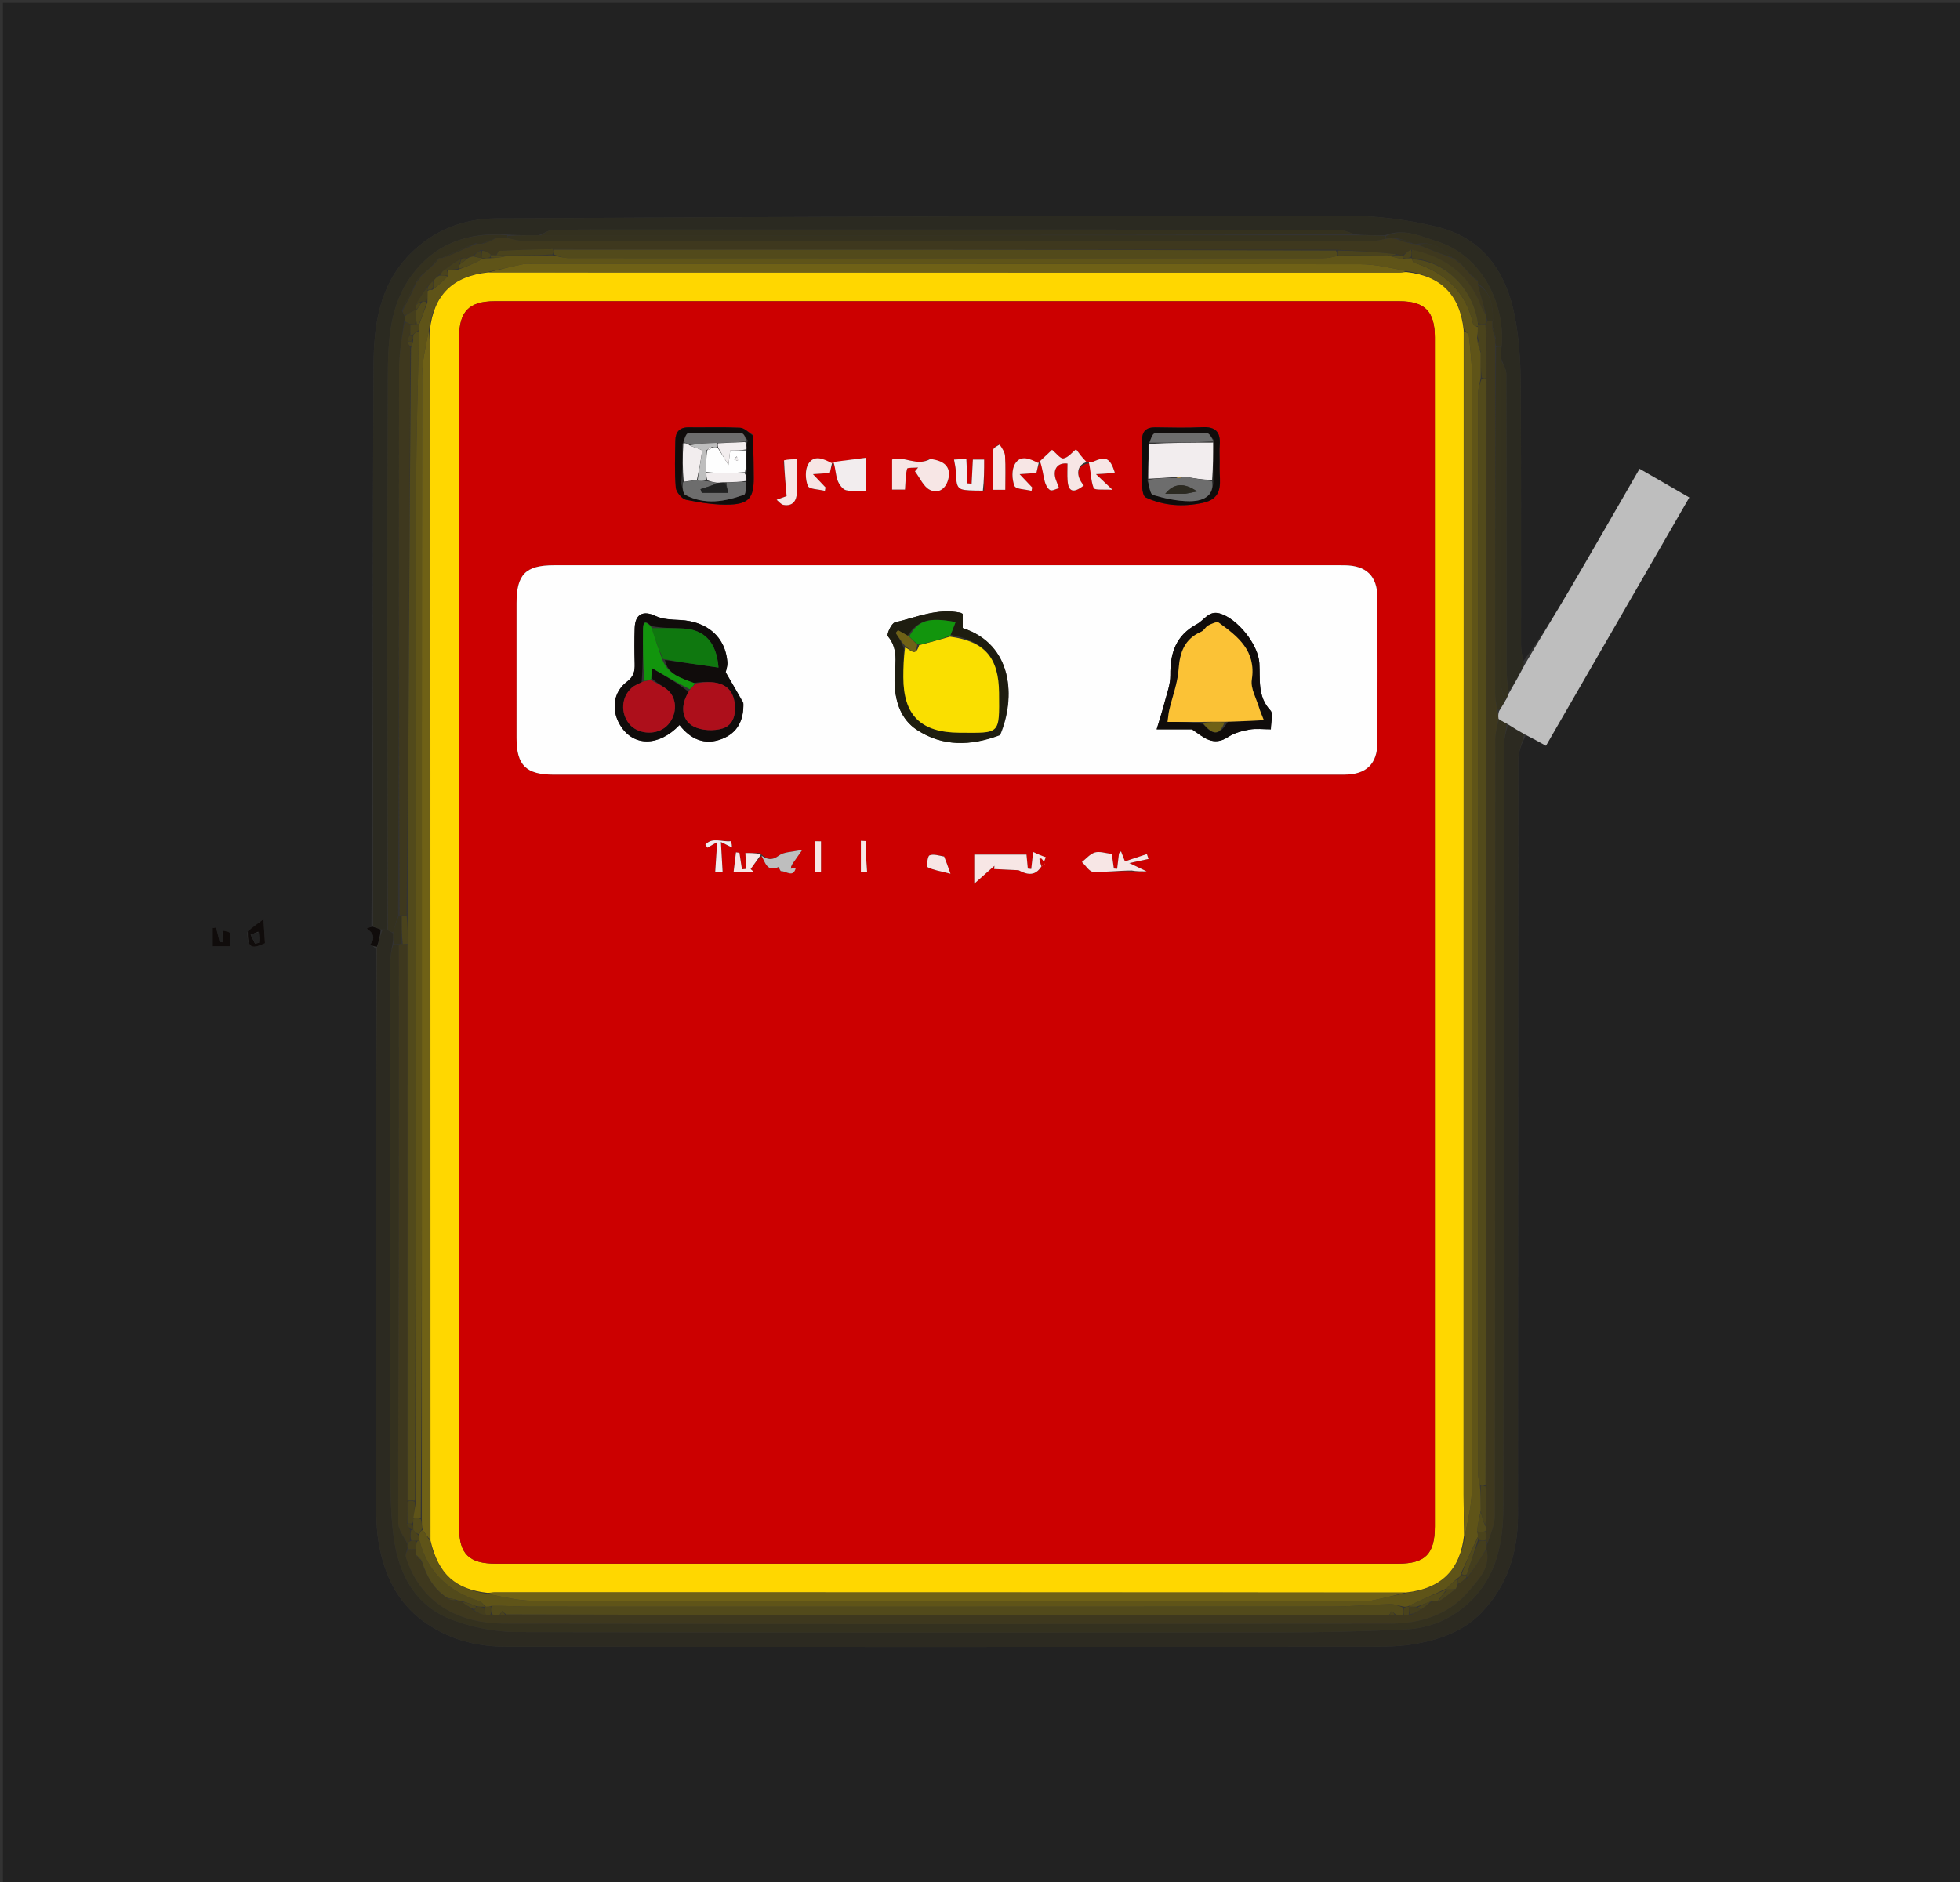 <svg version="1.1" id="Layer_1" xmlns="http://www.w3.org/2000/svg" xmlns:xlink="http://www.w3.org/1999/xlink" x="0px" y="0px"
	 width="100%" viewBox="0 0 683 656" enable-background="new 0 0 683 656" xml:space="preserve">
<rect x="0" y="0" width="683" height="656" fill="#333333" stroke="none"/>
<path fill="#222222" opacity="1" stroke="none" 
	d="
M684,252 
	C684,387.333 684,522.167 684,657 
	C456.333,657 228.667,657 1,657 
	C1,438.333 1,219.667 1,1 
	C228.667,1 456.333,1 684,1 
	C684,84.5 684,168 684,252 
M129.421,322.973 
	C128.871,323.188 128.322,323.403 127.772,323.618 
	C130.065,325.136 130.997,326.925 128.908,329.316 
	C129.611,329.569 130.314,329.822 131.006,331.002 
	C131.004,394.806 130.977,458.609 131.044,522.412 
	C131.05,527.869 131.125,533.431 132.146,538.758 
	C134.12,549.069 138.389,558.271 147.192,564.814 
	C155.813,571.222 165.678,573.92 176.132,573.932 
	C276.751,574.046 377.371,574.016 477.99,573.956 
	C483.28,573.953 488.668,573.835 493.836,572.851 
	C502.057,571.286 510.021,568.446 516.021,562.298 
	C525.18,552.912 528.951,541.171 528.962,528.29 
	C529.035,440.498 528.979,352.706 529.088,264.914 
	C529.092,261.93 530.401,258.947 531.776,256.077 
	C534.036,257.328 536.296,258.578 538.725,259.922 
	C555.454,230.94 571.982,202.306 588.669,173.397 
	C582.723,169.966 577.17,166.763 571.339,163.398 
	C563.104,177.651 555.187,191.509 547.109,205.273 
	C542.002,213.975 536.653,222.535 530.714,230.625 
	C530.476,228.679 530.033,226.733 530.031,224.786 
	C529.987,194.289 530.134,163.791 529.907,133.296 
	C529.85,125.542 529.313,117.667 527.833,110.074 
	C524.864,94.843 516.714,83.013 501.051,79.132 
	C490.715,76.571 479.812,75.172 469.163,75.176 
	C370.379,75.212 271.595,75.565 172.813,76.139 
	C161.478,76.205 151.074,80.201 142.78,88.664 
	C132.261,99.397 130.258,113.189 130.176,126.944 
	C129.789,192.268 130.012,257.597 129.421,322.973 
M77.562,324.757 
	C77.562,325.976 77.562,327.196 77.562,328.415 
	C77.224,328.389 76.885,328.363 76.547,328.338 
	C76.132,326.65 75.716,324.963 75.301,323.275 
	C74.905,323.344 74.51,323.413 74.114,323.481 
	C74.114,325.559 74.114,327.636 74.114,329.823 
	C76.135,329.823 78.077,329.823 80.044,329.823 
	C80.148,328.19 80.495,326.69 80.206,325.324 
	C80.089,324.773 78.578,324.518 77.562,324.757 
M86.182,324.991 
	C86.313,330.308 87.424,330.997 92.334,328.744 
	C92.143,325.743 91.952,322.742 91.803,320.389 
	C89.92,321.779 88.216,323.038 86.182,324.991 
z"/>
<path fill="#2C2A21" opacity="1" stroke="none" 
	d="
M531.102,255.963 
	C530.401,258.947 529.092,261.93 529.088,264.914 
	C528.979,352.706 529.035,440.498 528.962,528.29 
	C528.951,541.171 525.18,552.912 516.021,562.298 
	C510.021,568.446 502.057,571.286 493.836,572.851 
	C488.668,573.835 483.28,573.953 477.99,573.956 
	C377.371,574.016 276.751,574.046 176.132,573.932 
	C165.678,573.92 155.813,571.222 147.192,564.814 
	C138.389,558.271 134.12,549.069 132.146,538.758 
	C131.125,533.431 131.05,527.869 131.044,522.412 
	C130.977,458.609 131.004,394.806 131.308,330.473 
	C132.064,327.966 132.518,325.988 133.309,324.007 
	C134.096,324.003 134.546,324.001 135.17,324.238 
	C135.897,324.651 136.448,324.825 136.999,325.4 
	C137,326.866 137.001,327.932 136.715,329.302 
	C136.285,331.581 136.018,333.557 136.017,335.534 
	C135.995,394.523 135.963,453.511 136.044,512.5 
	C136.055,520.125 136.155,527.815 137.127,535.358 
	C138.838,548.651 144.652,559.85 157.898,564.704 
	C164.911,567.274 172.729,568.8 180.189,568.823 
	C268.671,569.098 357.154,569.046 445.637,568.955 
	C460.427,568.94 475.23,568.608 490.002,567.893 
	C498.3,567.492 505.813,564.293 511.999,558.494 
	C521.662,549.436 523.839,537.382 523.872,525.178 
	C524.11,436.862 523.99,348.546 524.05,260.229 
	C524.052,257.632 524.802,255.036 525.529,252.569 
	C527.604,253.787 529.353,254.875 531.102,255.963 
z"/>
<path fill="#2B2A21" opacity="1" stroke="none" 
	d="
M134.995,324 
	C134.546,324.001 134.096,324.003 132.994,323.973 
	C131.567,323.603 130.792,323.263 130.018,322.924 
	C130.012,257.597 129.789,192.268 130.176,126.944 
	C130.258,113.189 132.261,99.397 142.78,88.664 
	C151.074,80.201 161.478,76.205 172.813,76.139 
	C271.595,75.565 370.379,75.212 469.163,75.176 
	C479.812,75.172 490.715,76.571 501.051,79.132 
	C516.714,83.013 524.864,94.843 527.833,110.074 
	C529.313,117.667 529.85,125.542 529.907,133.296 
	C530.134,163.791 529.987,194.289 530.031,224.786 
	C530.033,226.733 530.476,228.679 531.036,231.266 
	C529.478,235.206 527.599,238.505 525.55,241.183 
	C525.253,238.078 525.016,235.594 525.014,233.109 
	C524.99,198.871 525.028,164.633 524.913,130.395 
	C524.907,128.594 523.667,126.796 523.002,124.598 
	C523.002,123.132 523.002,122.066 523.279,120.718 
	C524.544,107.039 517.15,89.227 500.684,84.105 
	C494.976,82.329 489.283,79.382 482.543,81.998 
	C478.725,81.998 475.364,81.998 471.901,81.607 
	C469.794,80.811 467.789,80.054 465.783,80.052 
	C387.986,79.992 310.188,80.002 232.391,80.002 
	C219.23,80.002 206.069,79.932 192.91,80.09 
	C191.265,80.11 189.634,81.333 187.54,81.998 
	C183.723,81.998 180.362,81.999 176.713,81.72 
	C163.04,80.895 151.603,84.892 143.423,96.009 
	C135.793,106.38 135.206,118.751 135.148,130.761 
	C134.837,195.173 134.997,259.587 134.995,324 
z"/>
<path fill="#BEBEBE" opacity="1" stroke="none" 
	d="
M525.719,241.804 
	C527.599,238.505 529.478,235.206 531.385,231.533 
	C536.653,222.535 542.002,213.975 547.109,205.273 
	C555.187,191.509 563.104,177.651 571.339,163.398 
	C577.17,166.763 582.723,169.966 588.669,173.397 
	C571.982,202.306 555.454,230.94 538.725,259.922 
	C536.296,258.578 534.036,257.328 531.439,256.02 
	C529.353,254.875 527.604,253.787 525.33,252.368 
	C523.954,251.646 523.104,251.254 522.144,250.519 
	C522.063,249.473 522.09,248.769 522.38,247.874 
	C523.247,246.524 523.853,245.367 524.652,244.042 
	C525.137,243.184 525.428,242.494 525.719,241.804 
z"/>
<path fill="#100C0B" opacity="1" stroke="none" 
	d="
M77.632,324.442 
	C78.578,324.518 80.089,324.773 80.206,325.324 
	C80.495,326.69 80.148,328.19 80.044,329.823 
	C78.077,329.823 76.135,329.823 74.114,329.823 
	C74.114,327.636 74.114,325.559 74.114,323.481 
	C74.51,323.413 74.905,323.344 75.301,323.275 
	C75.716,324.963 76.132,326.65 76.547,328.338 
	C76.885,328.363 77.224,328.389 77.562,328.415 
	C77.562,327.196 77.562,325.976 77.632,324.442 
z"/>
<path fill="#100C0B" opacity="1" stroke="none" 
	d="
M86.347,324.644 
	C88.216,323.038 89.92,321.779 91.803,320.389 
	C91.952,322.742 92.143,325.743 92.334,328.744 
	C87.424,330.997 86.313,330.308 86.347,324.644 
M89.995,324.707 
	C89.113,325.076 88.231,325.445 87.348,325.814 
	C87.855,326.833 88.361,327.851 88.868,328.869 
	C89.322,328.778 89.776,328.687 90.231,328.596 
	C90.304,327.466 90.378,326.337 89.995,324.707 
z"/>
<path fill="#100C0B" opacity="1" stroke="none" 
	d="
M129.72,322.948 
	C130.792,323.263 131.567,323.603 132.657,323.976 
	C132.518,325.988 132.064,327.966 131.313,330.009 
	C130.314,329.822 129.611,329.569 128.908,329.316 
	C130.997,326.925 130.065,325.136 127.772,323.618 
	C128.322,323.403 128.871,323.188 129.72,322.948 
z"/>
<path fill="#34311F" opacity="1" stroke="none" 
	d="
M522.253,250.862 
	C523.104,251.254 523.954,251.646 525.004,252.239 
	C524.802,255.036 524.052,257.632 524.05,260.229 
	C523.99,348.546 524.11,436.862 523.872,525.178 
	C523.839,537.382 521.662,549.436 511.999,558.494 
	C505.813,564.293 498.3,567.492 490.002,567.893 
	C475.23,568.608 460.427,568.94 445.637,568.955 
	C357.154,569.046 268.671,569.098 180.189,568.823 
	C172.729,568.8 164.911,567.274 157.898,564.704 
	C144.652,559.85 138.838,548.651 137.127,535.358 
	C136.155,527.815 136.055,520.125 136.044,512.5 
	C135.963,453.511 135.995,394.523 136.017,335.534 
	C136.018,333.557 136.285,331.581 137.048,329.302 
	C138.111,329 138.554,329.001 138.998,329.47 
	C138.999,365.437 139.046,400.936 138.985,436.435 
	C138.932,467.922 138.686,499.41 138.784,530.897 
	C138.792,533.27 140.873,535.638 141.992,538.34 
	C141.994,539.115 141.994,539.557 141.737,540.234 
	C141.464,541.26 141.235,542.121 141.465,542.835 
	C146.343,558.01 158.801,565.836 175.705,565.877 
	C278.634,566.123 381.564,566.067 484.493,565.897 
	C495.026,565.88 504.993,562.847 512.088,554.276 
	C515.429,550.24 519.551,546.202 518.005,539.667 
	C518.006,538.893 518.007,538.451 518.378,537.924 
	C519.498,534.564 520.901,531.29 520.905,528.015 
	C521.024,437.822 520.991,347.629 521.052,257.436 
	C521.054,255.244 521.836,253.053 522.253,250.862 
z"/>
<path fill="#34311F" opacity="1" stroke="none" 
	d="
M135.17,324.238 
	C134.997,259.587 134.837,195.173 135.148,130.761 
	C135.206,118.751 135.793,106.38 143.423,96.009 
	C151.603,84.892 163.04,80.895 176.713,81.971 
	C177,82.671 176.999,82.838 176.6,83.005 
	C175.136,83.005 174.072,83.005 172.613,83.004 
	C170.812,83.667 169.406,84.333 167.666,84.999 
	C166.889,85 166.444,85 165.77,84.758 
	C161.694,86.344 157.847,88.172 153.751,90.001 
	C153.502,90.002 153.005,90.003 152.687,90.049 
	C151.913,90.731 151.457,91.366 150.86,92.288 
	C149.48,93.716 148.241,94.858 146.684,96.048 
	C145.912,96.731 145.457,97.368 145.003,98.254 
	C145.002,98.502 145.001,99 144.657,99.059 
	C142.877,102.081 141.441,105.044 140.03,108.302 
	C140.375,109.065 140.695,109.533 141.011,110.333 
	C141.007,111.112 141.007,111.557 140.728,112.28 
	C139.965,117.982 139.071,123.404 139.062,128.827 
	C138.964,192.218 138.999,255.608 138.734,319.252 
	C137.979,321.337 137.489,323.169 136.999,325 
	C136.448,324.825 135.897,324.651 135.17,324.238 
z"/>
<path fill="#35321F" opacity="1" stroke="none" 
	d="
M136.999,325.4 
	C137.489,323.169 137.979,321.337 138.988,319.253 
	C139.676,319.001 139.846,319.002 140.011,319.456 
	C140.006,322.94 140.004,325.97 139.751,329 
	C139.332,329 139.165,329.001 138.998,329.001 
	C138.554,329.001 138.111,329 137.334,328.999 
	C137.001,327.932 137,326.866 136.999,325.4 
z"/>
<path fill="#35321F" opacity="1" stroke="none" 
	d="
M176.999,83.006 
	C176.999,82.838 177,82.671 177,82.251 
	C180.362,81.999 183.723,81.998 188.009,81.999 
	C283.291,81.999 377.647,81.999 472.003,81.998 
	C475.364,81.998 478.725,81.998 482.543,82.25 
	C483,82.67 483.001,82.838 482.697,83.291 
	C480.917,83.717 479.441,83.982 477.965,83.982 
	C379.377,84.002 280.789,84.005 182.201,83.959 
	C180.467,83.958 178.733,83.338 176.999,83.006 
z"/>
<path fill="#34311F" opacity="1" stroke="none" 
	d="
M471.901,81.607 
	C377.647,81.999 283.291,81.999 188.466,81.999 
	C189.634,81.333 191.265,80.11 192.91,80.09 
	C206.069,79.932 219.23,80.002 232.391,80.002 
	C310.188,80.002 387.986,79.992 465.783,80.052 
	C467.789,80.054 469.794,80.811 471.901,81.607 
z"/>
<path fill="#35321F" opacity="1" stroke="none" 
	d="
M524.458,244.209 
	C523.853,245.367 523.247,246.524 522.074,247.579 
	C521.338,245.513 521.023,243.55 521.022,241.587 
	C520.993,201.391 521,161.196 521.334,121 
	C522.112,121 522.557,121 523.002,121 
	C523.002,122.066 523.002,123.132 523.001,125.067 
	C523,163.373 522.978,200.811 523.062,238.249 
	C523.067,240.237 523.972,242.222 524.458,244.209 
z"/>
<path fill="#34311F" opacity="1" stroke="none" 
	d="
M524.652,244.042 
	C523.972,242.222 523.067,240.237 523.062,238.249 
	C522.978,200.811 523,163.373 523.001,125.466 
	C523.667,126.796 524.907,128.594 524.913,130.395 
	C525.028,164.633 524.99,198.871 525.014,233.109 
	C525.016,235.594 525.253,238.078 525.55,241.183 
	C525.428,242.494 525.137,243.184 524.652,244.042 
z"/>
<path fill="#34311F" opacity="1" stroke="none" 
	d="
M523.279,120.718 
	C522.557,121 522.112,121 521.334,120.625 
	C521,119.5 521,118.75 521.255,117.772 
	C521.008,116.363 520.505,115.181 520.001,113.667 
	C520,112.889 520,112.445 520.261,111.761 
	C520.242,106.659 519.63,101.943 514.999,98.751 
	C514.998,98.502 514.998,98.005 514.951,97.687 
	C514.269,96.913 513.633,96.457 512.712,95.86 
	C511.284,94.48 510.141,93.241 508.952,91.685 
	C508.268,90.912 507.632,90.457 506.746,90.003 
	C506.498,90.002 506,90 505.94,89.655 
	C502.53,86.191 498.791,84.146 493.667,85.001 
	C492.889,85 492.444,84.999 491.92,84.633 
	C490.224,83.848 488.608,83.426 486.593,83.005 
	C485.13,83.005 484.065,83.006 483.001,83.006 
	C483.001,82.838 483,82.67 483,82.25 
	C489.283,79.382 494.976,82.329 500.684,84.105 
	C517.15,89.227 524.544,107.039 523.279,120.718 
z"/>
<path fill="#3E381E" opacity="1" stroke="none" 
	d="
M520,112.001 
	C520,112.445 520,112.889 520.001,114.031 
	C520.334,115.819 520.667,116.91 520.999,118 
	C521,118.75 521,119.5 521,120.625 
	C521,161.196 520.993,201.391 521.022,241.587 
	C521.023,243.55 521.338,245.513 521.813,247.771 
	C522.09,248.769 522.063,249.473 522.144,250.519 
	C521.836,253.053 521.054,255.244 521.052,257.436 
	C520.991,347.629 521.024,437.822 520.905,528.015 
	C520.901,531.29 519.498,534.564 518.375,537.671 
	C518.001,537.336 518,537.168 517.999,536.625 
	C517.999,535.5 517.999,534.749 517.995,533.667 
	C517.989,532.893 517.985,532.451 517.987,531.544 
	C517.994,526.718 517.995,522.358 517.996,517.532 
	C517.997,388.712 517.996,260.358 517.998,131.539 
	C517.998,125.052 517.994,119.029 517.994,112.753 
	C518.001,112.331 518.004,112.162 518.339,111.995 
	C519.114,111.998 519.557,111.999 520,112.001 
z"/>
<path fill="#222222" opacity="1" stroke="none" 
	d="
M90.223,324.957 
	C90.378,326.337 90.304,327.466 90.231,328.596 
	C89.776,328.687 89.322,328.778 88.868,328.869 
	C88.361,327.851 87.855,326.833 87.348,325.814 
	C88.231,325.445 89.113,325.076 90.223,324.957 
z"/>
<path fill="#3E381E" opacity="1" stroke="none" 
	d="
M518.005,539.998 
	C519.551,546.202 515.429,550.24 512.088,554.276 
	C504.993,562.847 495.026,565.88 484.493,565.897 
	C381.564,566.067 278.634,566.123 175.705,565.877 
	C158.801,565.836 146.343,558.01 141.465,542.835 
	C141.235,542.121 141.464,541.26 142.11,540.234 
	C143.487,540.004 144.233,540.007 144.985,540.341 
	C144.994,541.115 144.998,541.558 145.046,542.317 
	C145.722,543.095 146.352,543.557 146.996,544.392 
	C148.77,549.749 151.384,554.105 156.133,557.258 
	C157.175,557.687 158.087,557.845 159.33,558.005 
	C160.1,558.012 160.54,558.016 161.04,558.348 
	C162.399,559.452 163.698,560.229 165.07,561.358 
	C166.43,562.141 167.715,562.57 169.334,562.999 
	C170.112,562.998 170.558,562.997 171.376,562.994 
	C172.497,562.989 173.244,562.986 174.327,562.989 
	C175.111,562.991 175.559,562.988 176.456,562.988 
	C279.267,562.989 381.629,562.987 484.329,562.99 
	C485.113,562.991 485.561,562.987 486.383,562.985 
	C487.503,562.99 488.25,562.993 489.331,562.997 
	C490.109,562.999 490.554,562.999 491.372,562.998 
	C492.832,562.333 493.918,561.669 495.317,560.866 
	C496.759,559.824 497.889,558.921 499.349,558.011 
	C500.119,558.003 500.56,558.003 501.199,558.234 
	C503.266,556.976 505.133,555.488 507.237,553.827 
	C507.654,553.107 507.832,552.56 508.33,551.98 
	C509.435,551.3 510.221,550.653 511.359,549.96 
	C513.809,546.609 515.907,543.304 518.005,539.998 
z"/>
<path fill="#3E381E" opacity="1" stroke="none" 
	d="
M138.998,329.47 
	C139.165,329.001 139.332,329 140.089,328.998 
	C141.129,328.994 141.58,328.992 142.024,329.46 
	C142.013,394.285 142.01,458.64 142.003,523.44 
	C141.999,526.256 141.999,528.628 141.782,531.176 
	C142.038,531.902 142.51,532.452 142.988,533.402 
	C142.995,534.868 142.996,535.934 142.781,537.115 
	C142.298,537.434 142.106,537.693 141.99,538.008 
	C140.873,535.638 138.792,533.27 138.784,530.897 
	C138.686,499.41 138.932,467.922 138.985,436.435 
	C139.046,400.936 138.999,365.437 138.998,329.47 
z"/>
<path fill="#443E1D" opacity="1" stroke="none" 
	d="
M518.005,539.667 
	C515.907,543.304 513.809,546.609 511.357,549.709 
	C511.002,549.335 511.001,549.168 511.146,548.676 
	C512.53,544.569 513.767,540.786 515.379,537.001 
	C516.502,537 517.251,537 517.999,536.999 
	C518,537.168 518.001,537.336 518.005,537.757 
	C518.007,538.451 518.006,538.893 518.005,539.667 
z"/>
<path fill="#443E1D" opacity="1" stroke="none" 
	d="
M141.992,538.34 
	C142.106,537.693 142.298,537.434 143.114,537.115 
	C144.105,537.001 144.547,537.001 144.991,537.377 
	C144.988,538.505 144.984,539.258 144.98,540.01 
	C144.233,540.007 143.487,540.004 142.368,540 
	C141.994,539.557 141.994,539.115 141.992,538.34 
z"/>
<path fill="#3E381E" opacity="1" stroke="none" 
	d="
M482.697,83.291 
	C484.065,83.006 485.13,83.005 486.675,83.369 
	C488.771,84.155 490.386,84.576 492,84.998 
	C492.444,84.999 492.889,85 493.901,85.265 
	C498.313,87.02 502.156,88.51 506,90 
	C506,90 506.498,90.002 506.795,90.319 
	C507.728,91.091 508.363,91.547 508.999,92.002 
	C510.141,93.241 511.284,94.48 512.76,96.176 
	C513.728,97.091 514.363,97.548 514.998,98.005 
	C514.998,98.005 514.998,98.502 515.041,99.112 
	C516.056,103.148 517.029,106.575 517.728,109.786 
	C516.962,108.524 516.397,107.505 515.992,106.425 
	C511.796,95.242 503.258,89.444 491.643,87.014 
	C490.528,87.675 489.764,88.33 488.666,88.991 
	C487.891,88.996 487.448,88.996 486.908,88.608 
	C479.873,87.816 472.935,87.411 465.528,87.005 
	C374.374,87.004 283.689,87.006 192.628,86.84 
	C186.145,86.904 180.036,87.11 173.933,87.435 
	C173.594,87.453 173.307,88.452 172.663,88.996 
	C171.888,88.99 171.445,88.984 170.942,88.64 
	C169.923,87.872 168.965,87.441 167.655,87.014 
	C166.536,87.68 165.768,88.342 164.743,89.114 
	C163.991,89.483 163.496,89.742 162.667,90 
	C161.889,89.998 161.444,89.999 160.636,90.005 
	C158.513,91.338 156.754,92.666 154.731,94.119 
	C153.979,94.83 153.49,95.415 152.684,96.049 
	C151.912,96.731 151.456,97.366 150.736,98.123 
	C149.979,98.828 149.486,99.411 148.679,100.138 
	C147.243,102.188 146.121,104.094 144.998,106.332 
	C144.995,107.109 144.993,107.553 144.665,108.05 
	C143.231,108.735 142.123,109.367 141.015,110 
	C140.695,109.533 140.375,109.065 140.374,108.236 
	C142.129,104.916 143.565,101.958 145.001,99 
	C145.001,99 145.002,98.502 145.319,98.205 
	C146.091,97.272 146.547,96.637 147.002,96.001 
	C148.241,94.858 149.48,93.716 151.177,92.24 
	C152.091,91.272 152.548,90.637 153.005,90.003 
	C153.005,90.003 153.502,90.002 154.114,89.959 
	C158.483,88.278 162.242,86.639 166,85.001 
	C166.444,85 166.889,85 168.06,84.999 
	C170.194,84.335 171.601,83.67 173.008,83.005 
	C174.072,83.005 175.136,83.005 176.6,83.005 
	C178.733,83.338 180.467,83.958 182.201,83.959 
	C280.789,84.005 379.377,84.002 477.965,83.982 
	C479.441,83.982 480.917,83.717 482.697,83.291 
z"/>
<path fill="#3E381E" opacity="1" stroke="none" 
	d="
M140.015,319.002 
	C139.846,319.002 139.676,319.001 139.253,319 
	C138.999,255.608 138.964,192.218 139.062,128.827 
	C139.071,123.404 139.965,117.982 140.984,112.39 
	C142.011,112.48 142.503,112.74 142.996,113.4 
	C142.992,114.866 142.987,115.931 142.697,117.033 
	C142.274,117.712 142.136,118.356 142.023,119.294 
	C142.359,120.06 142.671,120.531 142.983,121.456 
	C142.657,187.608 142.33,253.306 141.671,319.003 
	C140.898,319.002 140.457,319.002 140.015,319.002 
z"/>
<path fill="#35321F" opacity="1" stroke="none" 
	d="
M165.77,84.758 
	C162.242,86.639 158.483,88.278 154.362,89.958 
	C157.847,88.172 161.694,86.344 165.77,84.758 
z"/>
<path fill="#35321F" opacity="1" stroke="none" 
	d="
M144.657,99.059 
	C143.565,101.958 142.129,104.916 140.348,107.94 
	C141.441,105.044 142.877,102.081 144.657,99.059 
z"/>
<path fill="#443E1D" opacity="1" stroke="none" 
	d="
M142.995,113 
	C142.503,112.74 142.011,112.48 141.263,112.111 
	C141.007,111.557 141.007,111.112 141.011,110.333 
	C142.123,109.367 143.231,108.735 144.67,108.051 
	C145,108 145.006,108.001 145.004,108.417 
	C144.995,110.222 144.988,111.61 144.65,112.998 
	C143.878,112.998 143.436,112.999 142.995,113 
z"/>
<path fill="#35321F" opacity="1" stroke="none" 
	d="
M172.613,83.004 
	C171.601,83.67 170.194,84.335 168.394,84.999 
	C169.406,84.333 170.812,83.667 172.613,83.004 
z"/>
<path fill="#35321F" opacity="1" stroke="none" 
	d="
M146.684,96.048 
	C146.547,96.637 146.091,97.272 145.319,97.956 
	C145.457,97.368 145.912,96.731 146.684,96.048 
z"/>
<path fill="#35321F" opacity="1" stroke="none" 
	d="
M152.687,90.049 
	C152.548,90.637 152.091,91.272 151.318,91.954 
	C151.457,91.366 151.913,90.731 152.687,90.049 
z"/>
<path fill="#4A431C" opacity="1" stroke="none" 
	d="
M140.011,319.456 
	C140.457,319.002 140.898,319.002 141.726,319.401 
	C142.085,322.864 142.058,325.927 142.031,328.991 
	C141.58,328.992 141.129,328.994 140.34,328.998 
	C140.004,325.97 140.006,322.94 140.011,319.456 
z"/>
<path fill="#35321F" opacity="1" stroke="none" 
	d="
M518.002,110.001 
	C517.029,106.575 516.056,103.148 515.042,99.361 
	C519.63,101.943 520.242,106.659 520.261,111.761 
	C519.557,111.999 519.114,111.998 518.338,111.663 
	C518.004,110.887 518.003,110.444 518.002,110.001 
z"/>
<path fill="#35321F" opacity="1" stroke="none" 
	d="
M505.94,89.655 
	C502.156,88.51 498.313,87.02 494.235,85.266 
	C498.791,84.146 502.53,86.191 505.94,89.655 
z"/>
<path fill="#35321F" opacity="1" stroke="none" 
	d="
M491.92,84.633 
	C490.386,84.576 488.771,84.155 487.074,83.369 
	C488.608,83.426 490.224,83.848 491.92,84.633 
z"/>
<path fill="#35321F" opacity="1" stroke="none" 
	d="
M521.255,117.772 
	C520.667,116.91 520.334,115.819 520.002,114.364 
	C520.505,115.181 521.008,116.363 521.255,117.772 
z"/>
<path fill="#35321F" opacity="1" stroke="none" 
	d="
M514.951,97.687 
	C514.363,97.548 513.728,97.091 513.045,96.318 
	C513.633,96.457 514.269,96.913 514.951,97.687 
z"/>
<path fill="#35321F" opacity="1" stroke="none" 
	d="
M508.952,91.685 
	C508.363,91.547 507.728,91.091 507.044,90.319 
	C507.632,90.457 508.268,90.912 508.952,91.685 
z"/>
<path fill="#524A1B" opacity="1" stroke="none" 
	d="
M517.995,132.004 
	C517.996,260.358 517.997,388.712 517.661,517.532 
	C516.877,517.997 516.43,517.997 515.7,517.693 
	C515.278,515.911 515.018,514.434 515.017,512.957 
	C514.999,387.708 514.996,262.46 515.041,137.211 
	C515.041,135.474 515.655,133.738 516.318,132.002 
	C517.101,132.003 517.548,132.003 517.995,132.004 
z"/>
<path fill="#443E1D" opacity="1" stroke="none" 
	d="
M517.728,109.786 
	C518.003,110.444 518.004,110.887 518.006,111.661 
	C518.004,112.162 518.001,112.331 517.621,112.751 
	C516.498,113.001 515.751,112.999 515.002,112.598 
	C513.318,100.367 503.306,90.72 491.989,90.018 
	C491.991,90.012 491.99,90.011 491.993,89.636 
	C491.994,88.51 491.994,87.76 491.993,87.01 
	C503.258,89.444 511.796,95.242 515.992,106.425 
	C516.397,107.505 516.962,108.524 517.728,109.786 
z"/>
<path fill="#4A431C" opacity="1" stroke="none" 
	d="
M515.005,112.997 
	C515.751,112.999 516.498,113.001 517.617,113.005 
	C517.994,119.029 517.998,125.052 517.998,131.539 
	C517.548,132.003 517.101,132.003 516.32,131.553 
	C515.985,128.408 515.983,125.713 515.988,122.629 
	C515.661,120.827 515.327,119.413 514.992,117.601 
	C514.987,116.142 514.982,115.081 514.986,113.764 
	C514.998,113.338 515.001,113.167 515.005,112.997 
z"/>
<path fill="#4A431C" opacity="1" stroke="none" 
	d="
M515.982,517.997 
	C516.43,517.997 516.877,517.997 517.66,517.998 
	C517.995,522.358 517.994,526.718 517.624,531.46 
	C516.83,530.222 516.406,528.602 515.983,526.535 
	C515.985,523.39 515.984,520.694 515.982,517.997 
z"/>
<path fill="#524A1B" opacity="1" stroke="none" 
	d="
M515.981,526.983 
	C516.406,528.602 516.83,530.222 517.618,531.925 
	C517.985,532.451 517.989,532.893 517.62,533.668 
	C516.493,533.999 515.739,533.999 514.717,533.727 
	C514.959,531.298 515.47,529.141 515.981,526.983 
z"/>
<path fill="#4A431C" opacity="1" stroke="none" 
	d="
M514.985,533.998 
	C515.739,533.999 516.493,533.999 517.623,533.999 
	C517.999,534.749 517.999,535.5 517.999,536.625 
	C517.251,537 516.502,537 515.372,536.746 
	C514.987,536.321 514.983,536.151 514.981,535.65 
	C514.985,534.879 514.985,534.439 514.985,533.998 
z"/>
<path fill="#524A1B" opacity="1" stroke="none" 
	d="
M483.992,562.985 
	C381.629,562.987 279.267,562.989 176.411,562.698 
	C175.597,562.095 175.276,561.786 174.955,561.476 
	C174.634,561.978 174.312,562.481 173.991,562.983 
	C173.244,562.986 172.497,562.989 171.375,562.62 
	C171.001,561.498 171,560.749 171.285,559.721 
	C175.997,559.627 180.425,559.975 184.853,559.976 
	C277.887,560.008 370.921,560.02 463.956,559.958 
	C470.739,559.954 477.519,559.281 484.306,559.083 
	C485.86,559.038 487.434,559.671 488.999,560.367 
	C488.999,561.494 488.998,562.245 488.997,562.996 
	C488.25,562.993 487.503,562.99 486.337,562.695 
	C485.597,562.094 485.276,561.785 484.954,561.476 
	C484.633,561.979 484.313,562.482 483.992,562.985 
z"/>
<path fill="#524A1B" opacity="1" stroke="none" 
	d="
M144.985,540.341 
	C144.984,539.258 144.988,538.505 145.243,537.376 
	C145.66,536.999 145.827,536.999 146.261,537.234 
	C149.259,548.476 156.636,554.806 167.128,558.085 
	C167.878,558.319 168.383,559.335 169.001,559.993 
	C169,559.999 168.999,560.003 168.625,560.004 
	C167.5,560.006 166.75,560.008 165.781,559.749 
	C164.034,558.999 162.507,558.51 160.98,558.02 
	C160.54,558.016 160.1,558.012 159.281,557.686 
	C157.935,557.238 156.969,557.112 156.002,556.986 
	C151.384,554.105 148.77,549.749 146.956,544.072 
	C146.268,542.919 145.635,542.46 145.001,542 
	C144.998,541.558 144.994,541.115 144.985,540.341 
z"/>
<path fill="#524A1B" opacity="1" stroke="none" 
	d="
M501,558.002 
	C500.56,558.003 500.119,558.003 498.999,558.043 
	C496.879,558.723 495.44,559.365 493.625,560.007 
	C492.5,560.005 491.751,560.004 491,560.001 
	C491,559.999 490.997,559.988 491.071,559.636 
	C495.427,557.521 499.71,555.757 503.996,553.996 
	C503.999,553.999 504.004,554.004 503.852,554.294 
	C502.8,555.724 501.9,556.863 501,558.002 
z"/>
<path fill="#4A431C" opacity="1" stroke="none" 
	d="
M501.199,558.234 
	C501.9,556.863 502.8,555.724 504.226,554.293 
	C505.501,554.001 506.25,554.001 506.999,554 
	C505.133,555.488 503.266,556.976 501.199,558.234 
z"/>
<path fill="#524A1B" opacity="1" stroke="none" 
	d="
M507.237,553.827 
	C506.25,554.001 505.501,554.001 504.378,554.003 
	C504.004,554.004 503.999,553.999 504.036,553.655 
	C505.382,552.206 506.689,551.1 507.998,550.331 
	C508.003,551.116 508.007,551.564 508.011,552.012 
	C507.832,552.56 507.654,553.107 507.237,553.827 
z"/>
<path fill="#443E1D" opacity="1" stroke="none" 
	d="
M166,560.009 
	C166.75,560.008 167.5,560.006 168.625,560.378 
	C169,561.5 169.001,562.25 169.001,562.999 
	C167.715,562.57 166.43,562.141 165.285,561.245 
	C165.694,560.578 165.885,560.322 166,560.009 
z"/>
<path fill="#443E1D" opacity="1" stroke="none" 
	d="
M491.001,560.003 
	C491.751,560.004 492.5,560.005 493.74,560.22 
	C494.432,560.701 494.69,560.891 495.004,561.005 
	C493.918,561.669 492.832,562.333 491.373,562.623 
	C491,561.501 491,560.752 491.001,560.003 
z"/>
<path fill="#4A431C" opacity="1" stroke="none" 
	d="
M165.781,559.749 
	C165.885,560.322 165.694,560.578 165.211,560.891 
	C163.698,560.229 162.399,559.452 161.04,558.348 
	C162.507,558.51 164.034,558.999 165.781,559.749 
z"/>
<path fill="#4A431C" opacity="1" stroke="none" 
	d="
M495.317,560.866 
	C494.69,560.891 494.432,560.701 494.115,560.221 
	C495.44,559.365 496.879,558.723 498.668,558.05 
	C497.889,558.921 496.759,559.824 495.317,560.866 
z"/>
<path fill="#4A431C" opacity="1" stroke="none" 
	d="
M156.133,557.258 
	C156.969,557.112 157.935,557.238 158.951,557.683 
	C158.087,557.845 157.175,557.687 156.133,557.258 
z"/>
<path fill="#4A431C" opacity="1" stroke="none" 
	d="
M508.33,551.98 
	C508.007,551.564 508.003,551.116 508.212,550.217 
	C508.691,549.566 508.881,549.309 509.328,548.997 
	C510.108,548.999 510.554,548.999 511,549 
	C511.001,549.168 511.002,549.335 511.005,549.754 
	C510.221,550.653 509.435,551.3 508.33,551.98 
z"/>
<path fill="#4A431C" opacity="1" stroke="none" 
	d="
M169.334,562.999 
	C169.001,562.25 169,561.5 168.999,560.377 
	C168.999,560.003 169,559.999 169.334,559.996 
	C170.112,559.995 170.556,559.997 171,560 
	C171,560.749 171.001,561.498 171.002,562.622 
	C170.558,562.997 170.112,562.998 169.334,562.999 
z"/>
<path fill="#4A431C" opacity="1" stroke="none" 
	d="
M491,560.001 
	C491,560.752 491,561.501 490.999,562.624 
	C490.554,562.999 490.109,562.999 489.331,562.997 
	C488.998,562.245 488.999,561.494 489.332,560.368 
	C490.109,559.991 490.553,559.989 490.997,559.988 
	C490.997,559.988 491,559.999 491,560.001 
z"/>
<path fill="#4A431C" opacity="1" stroke="none" 
	d="
M484.329,562.99 
	C484.313,562.482 484.633,561.979 484.954,561.476 
	C485.276,561.785 485.597,562.094 485.964,562.693 
	C485.561,562.987 485.113,562.991 484.329,562.99 
z"/>
<path fill="#4A431C" opacity="1" stroke="none" 
	d="
M174.327,562.989 
	C174.312,562.481 174.634,561.978 174.955,561.476 
	C175.276,561.786 175.597,562.095 175.963,562.695 
	C175.559,562.988 175.111,562.991 174.327,562.989 
z"/>
<path fill="#4A431C" opacity="1" stroke="none" 
	d="
M145.046,542.317 
	C145.635,542.46 146.268,542.919 146.942,543.699 
	C146.352,543.557 145.722,543.095 145.046,542.317 
z"/>
<path fill="#524A1B" opacity="1" stroke="none" 
	d="
M142.024,329.46 
	C142.058,325.927 142.085,322.864 142.057,319.402 
	C142.33,253.306 142.657,187.608 143.225,121.283 
	C143.64,120.102 143.814,119.547 143.99,118.661 
	C143.992,117.888 143.992,117.447 144.041,116.688 
	C144.722,115.912 145.355,115.452 145.992,115.433 
	C145.664,133.322 145.058,150.771 145.045,168.22 
	C144.955,286.483 144.99,404.746 144.613,523.008 
	C143.496,523.002 142.751,522.999 142.007,522.995 
	C142.01,458.64 142.013,394.285 142.024,329.46 
z"/>
<path fill="#4A431C" opacity="1" stroke="none" 
	d="
M142.003,523.44 
	C142.751,522.999 143.496,523.002 144.569,523.384 
	C144.603,525.504 144.308,527.244 144.008,529.323 
	C143.998,530.109 143.993,530.558 143.657,531.006 
	C142.883,531.003 142.441,531.001 141.998,531 
	C141.999,528.628 141.999,526.256 142.003,523.44 
z"/>
<path fill="#4A431C" opacity="1" stroke="none" 
	d="
M145.994,536.999 
	C145.827,536.999 145.66,536.999 145.241,537 
	C144.547,537.001 144.105,537.001 143.329,537 
	C142.996,535.934 142.995,534.868 143.241,533.4 
	C143.656,532.997 143.824,532.996 144.042,533.312 
	C144.723,534.088 145.355,534.548 145.989,535.339 
	C145.992,536.114 145.993,536.556 145.994,536.999 
z"/>
<path fill="#443E1D" opacity="1" stroke="none" 
	d="
M143.993,532.995 
	C143.824,532.996 143.656,532.997 143.235,533 
	C142.51,532.452 142.038,531.902 141.782,531.176 
	C142.441,531.001 142.883,531.003 143.659,531.337 
	C143.993,532.112 143.993,532.553 143.993,532.995 
z"/>
<path fill="#524A1B" opacity="1" stroke="none" 
	d="
M511.146,548.676 
	C510.554,548.999 510.108,548.999 509.336,548.618 
	C511,544.152 512.989,540.066 514.978,535.98 
	C514.983,536.151 514.987,536.321 514.998,536.747 
	C513.767,540.786 512.53,544.569 511.146,548.676 
z"/>
<path fill="#524A1B" opacity="1" stroke="none" 
	d="
M193.003,87.007 
	C283.689,87.006 374.374,87.004 465.528,87.34 
	C465.997,88.123 465.997,88.571 465.693,89.3 
	C463.911,89.722 462.435,89.983 460.959,89.983 
	C373.375,90.003 285.792,90.006 198.209,89.96 
	C196.473,89.959 194.738,89.346 193.002,88.683 
	C193.003,87.901 193.003,87.454 193.003,87.007 
z"/>
<path fill="#4A431C" opacity="1" stroke="none" 
	d="
M465.997,89.018 
	C465.997,88.571 465.997,88.123 465.997,87.341 
	C472.935,87.411 479.873,87.816 486.53,88.611 
	C485.495,89.004 484.741,89.009 483.52,89.013 
	C477.368,89.014 471.683,89.016 465.997,89.018 
z"/>
<path fill="#4A431C" opacity="1" stroke="none" 
	d="
M192.628,86.84 
	C193.003,87.454 193.003,87.901 192.534,88.681 
	C186.717,89.015 181.367,89.017 175.639,89.01 
	C174.506,88.999 173.751,88.997 172.995,88.995 
	C173.307,88.452 173.594,87.453 173.933,87.435 
	C180.036,87.11 186.145,86.904 192.628,86.84 
z"/>
<path fill="#524A1B" opacity="1" stroke="none" 
	d="
M151.001,98 
	C151.456,97.366 151.912,96.731 153.06,96.049 
	C154.502,96.002 155.253,96.002 155.964,96.345 
	C154.284,98.126 152.644,99.565 151.002,100.628 
	C151.001,99.502 151.001,98.751 151.001,98 
z"/>
<path fill="#524A1B" opacity="1" stroke="none" 
	d="
M163.001,90.001 
	C163.496,89.742 163.991,89.483 164.956,89.367 
	C166.284,89.67 167.141,89.829 168,89.996 
	C168.001,90.004 168.004,90.017 167.936,90.364 
	C165.241,91.803 162.613,92.894 159.986,93.654 
	C159.991,92.882 159.995,92.44 160.351,91.993 
	C161.468,91.325 162.234,90.663 163.001,90.001 
z"/>
<path fill="#443E1D" opacity="1" stroke="none" 
	d="
M159.999,91.999 
	C159.995,92.44 159.991,92.882 159.591,93.658 
	C158.14,94.003 157.085,94.012 155.772,94.014 
	C155.34,94.002 155.167,93.997 154.994,93.993 
	C156.754,92.666 158.513,91.338 160.526,90.262 
	C160.52,91.009 160.259,91.504 159.999,91.999 
z"/>
<path fill="#443E1D" opacity="1" stroke="none" 
	d="
M144.999,105.999 
	C146.121,104.094 147.243,102.188 148.686,100.397 
	C149.011,100.685 149.016,100.858 149.017,101.426 
	C149.004,102.875 148.995,103.93 148.654,104.986 
	C147.882,104.991 147.44,104.995 146.739,105.105 
	C145.986,105.474 145.493,105.737 144.999,105.999 
z"/>
<path fill="#524A1B" opacity="1" stroke="none" 
	d="
M483.987,89.013 
	C484.741,89.009 485.495,89.004 486.627,88.997 
	C487.448,88.996 487.891,88.996 488.666,89.249 
	C488.998,89.673 488.998,89.844 488.752,90.275 
	C486.999,90.027 485.493,89.52 483.987,89.013 
z"/>
<path fill="#524A1B" opacity="1" stroke="none" 
	d="
M172.663,88.996 
	C173.751,88.997 174.506,88.999 175.562,89.357 
	C174.242,89.811 172.622,89.91 171.001,89.751 
	C171.002,89.321 171.002,89.15 171.003,88.978 
	C171.445,88.984 171.888,88.99 172.663,88.996 
z"/>
<path fill="#443E1D" opacity="1" stroke="none" 
	d="
M167.998,89.988 
	C167.141,89.829 166.284,89.67 165.213,89.257 
	C165.768,88.342 166.536,87.68 167.653,87.386 
	C168.002,88.499 168,89.243 167.998,89.988 
z"/>
<path fill="#4A431C" opacity="1" stroke="none" 
	d="
M488.998,90.016 
	C488.998,89.844 488.998,89.673 488.998,89.243 
	C489.764,88.33 490.528,87.675 491.643,87.014 
	C491.994,87.76 491.994,88.51 491.619,89.637 
	C490.494,90.014 489.746,90.015 488.998,90.016 
z"/>
<path fill="#4A431C" opacity="1" stroke="none" 
	d="
M168,89.996 
	C168,89.243 168.002,88.499 168.005,87.382 
	C168.965,87.441 169.923,87.872 170.942,88.64 
	C171.002,89.15 171.002,89.321 170.626,89.75 
	C169.503,90.011 168.753,90.014 168.004,90.017 
	C168.004,90.017 168.001,90.004 168,89.996 
z"/>
<path fill="#4A431C" opacity="1" stroke="none" 
	d="
M149.021,101.031 
	C149.016,100.858 149.011,100.685 149,100.253 
	C149.486,99.411 149.979,98.828 150.736,98.123 
	C151.001,98.751 151.001,99.502 150.671,100.632 
	C149.902,101.017 149.461,101.024 149.021,101.031 
z"/>
<path fill="#4A431C" opacity="1" stroke="none" 
	d="
M154.731,94.119 
	C155.167,93.997 155.34,94.002 155.765,94.344 
	C156.014,95.121 156.009,95.562 156.004,96.003 
	C155.253,96.002 154.502,96.002 153.376,96.001 
	C153.49,95.415 153.979,94.83 154.731,94.119 
z"/>
<path fill="#4A431C" opacity="1" stroke="none" 
	d="
M144.998,106.332 
	C145.493,105.737 145.986,105.474 146.733,105.456 
	C146.326,106.468 145.666,107.234 145.006,108.001 
	C145.006,108.001 145,108 144.995,107.999 
	C144.993,107.553 144.995,107.109 144.998,106.332 
z"/>
<path fill="#4A431C" opacity="1" stroke="none" 
	d="
M160.351,91.993 
	C160.259,91.504 160.52,91.009 160.889,90.257 
	C161.444,89.999 161.889,89.998 162.667,90 
	C162.234,90.663 161.468,91.325 160.351,91.993 
z"/>
<path fill="#4A431C" opacity="1" stroke="none" 
	d="
M145.987,114.992 
	C145.355,115.452 144.722,115.912 143.789,116.687 
	C143.319,117 143.151,116.999 142.982,116.997 
	C142.987,115.931 142.992,114.866 142.996,113.4 
	C143.436,112.999 143.878,112.998 144.904,112.999 
	C145.657,113.001 145.825,113.001 145.995,113.333 
	C145.993,114.107 145.99,114.55 145.987,114.992 
z"/>
<path fill="#443E1D" opacity="1" stroke="none" 
	d="
M142.697,117.033 
	C143.151,116.999 143.319,117 143.74,117.003 
	C143.992,117.447 143.992,117.888 143.658,118.663 
	C142.883,118.998 142.441,118.999 141.998,119 
	C142.136,118.356 142.274,117.712 142.697,117.033 
z"/>
<path fill="#4A431C" opacity="1" stroke="none" 
	d="
M142.023,119.294 
	C142.441,118.999 142.883,118.998 143.657,118.994 
	C143.814,119.547 143.64,120.102 143.224,120.829 
	C142.671,120.531 142.359,120.06 142.023,119.294 
z"/>
<path fill="#524A1B" opacity="1" stroke="none" 
	d="
M145.994,113.001 
	C145.825,113.001 145.657,113.001 145.235,112.999 
	C144.988,111.61 144.995,110.222 145.004,108.417 
	C145.666,107.234 146.326,106.468 146.993,105.35 
	C147.44,104.995 147.882,104.991 148.616,105.354 
	C147.938,108.148 146.966,110.574 145.994,113.001 
z"/>
<path fill="#5F5418" opacity="1" stroke="none" 
	d="
M145.995,113.333 
	C146.966,110.574 147.938,108.148 148.947,105.353 
	C148.995,103.93 149.004,102.875 149.017,101.426 
	C149.461,101.024 149.902,101.017 150.672,101.007 
	C152.644,99.565 154.284,98.126 155.964,96.345 
	C156.009,95.562 156.014,95.121 156.025,94.351 
	C157.085,94.012 158.14,94.003 159.59,93.989 
	C162.613,92.894 165.241,91.803 167.936,90.364 
	C168.753,90.014 169.503,90.011 170.626,90.008 
	C172.622,89.91 174.242,89.811 175.94,89.365 
	C181.367,89.017 186.717,89.015 192.534,89.016 
	C194.738,89.346 196.473,89.959 198.209,89.96 
	C285.792,90.006 373.375,90.003 460.959,89.983 
	C462.435,89.983 463.911,89.722 465.693,89.3 
	C471.683,89.016 477.368,89.014 483.52,89.013 
	C485.493,89.52 486.999,90.027 488.752,90.275 
	C489.746,90.015 490.494,90.014 491.616,90.012 
	C491.99,90.011 491.991,90.012 492.061,90.366 
	C492.308,90.989 492.431,91.429 492.669,91.505 
	C503.487,94.944 510.878,101.635 513.387,113.074 
	C513.477,113.486 514.428,113.709 514.978,114.02 
	C514.982,115.081 514.987,116.142 514.732,117.847 
	C514.975,120 515.478,121.509 515.981,123.017 
	C515.983,125.713 515.985,128.408 515.984,131.553 
	C515.655,133.738 515.041,135.474 515.041,137.211 
	C514.996,262.46 514.999,387.708 515.017,512.957 
	C515.018,514.434 515.278,515.911 515.7,517.693 
	C515.984,520.694 515.985,523.39 515.983,526.535 
	C515.47,529.141 514.959,531.298 514.717,533.727 
	C514.985,534.439 514.985,534.879 514.981,535.65 
	C512.989,540.066 511,544.152 509.002,548.617 
	C508.881,549.309 508.691,549.566 508.21,549.881 
	C506.689,551.1 505.382,552.206 504.034,553.652 
	C499.71,555.757 495.427,557.521 491.071,559.636 
	C490.553,559.989 490.109,559.991 489.332,559.992 
	C487.434,559.671 485.86,559.038 484.306,559.083 
	C477.519,559.281 470.739,559.954 463.956,559.958 
	C370.921,560.02 277.887,560.008 184.853,559.976 
	C180.425,559.975 175.997,559.627 171.285,559.721 
	C170.556,559.997 170.112,559.995 169.336,559.99 
	C168.383,559.335 167.878,558.319 167.128,558.085 
	C156.636,554.806 149.259,548.476 146.261,537.234 
	C145.993,536.556 145.992,536.114 146.019,535.042 
	C146.366,533.943 146.686,533.472 147.26,533.224 
	C148.297,534.635 149.08,535.825 149.952,537.389 
	C152.735,548.723 158.768,553.993 170.101,555.552 
	C175.379,556.612 180.537,557.902 185.697,557.909 
	C281.823,558.029 377.95,557.997 474.077,557.997 
	C475.243,557.997 476.448,558.185 477.568,557.957 
	C481.733,557.107 485.871,556.12 490.422,555.122 
	C502.386,553.733 508.915,546.974 510.554,534.898 
	C511.614,529.45 512.903,524.123 512.908,518.796 
	C513.02,389.673 513.007,260.55 512.952,131.427 
	C512.95,126.636 512.373,121.837 511.886,117.06 
	C511.81,116.317 510.776,115.672 510.122,114.578 
	C508.733,102.614 501.975,96.085 489.899,94.448 
	C484.621,93.388 479.463,92.098 474.303,92.092 
	C378.177,91.971 282.05,92.003 185.923,92.004 
	C184.757,92.004 183.552,91.815 182.432,92.043 
	C178.267,92.893 174.129,93.88 169.578,94.878 
	C157.614,96.267 151.085,103.025 149.447,115.102 
	C148.386,120.552 147.101,125.88 147.093,131.209 
	C146.965,213.478 147.006,295.746 147.003,378.015 
	C147.001,428.346 146.994,478.677 146.617,529.007 
	C145.501,528.999 144.757,528.992 144.013,528.985 
	C144.308,527.244 144.603,525.504 144.941,523.386 
	C144.99,404.746 144.955,286.483 145.045,168.22 
	C145.058,150.771 145.664,133.322 145.992,115.433 
	C145.99,114.55 145.993,114.107 145.995,113.333 
z"/>
<path fill="#524A1B" opacity="1" stroke="none" 
	d="
M514.986,113.764 
	C514.428,113.709 513.477,113.486 513.387,113.074 
	C510.878,101.635 503.487,94.944 492.669,91.505 
	C492.431,91.429 492.308,90.989 492.059,90.372 
	C503.306,90.72 513.318,100.367 515.002,112.598 
	C515.001,113.167 514.998,113.338 514.986,113.764 
z"/>
<path fill="#524A1B" opacity="1" stroke="none" 
	d="
M515.988,122.629 
	C515.478,121.509 514.975,120 514.733,118.245 
	C515.327,119.413 515.661,120.827 515.988,122.629 
z"/>
<path fill="#524A1B" opacity="1" stroke="none" 
	d="
M147.006,533.001 
	C146.686,533.472 146.366,533.943 146.016,534.711 
	C145.355,534.548 144.723,534.088 144.042,533.312 
	C143.993,532.553 143.993,532.112 143.991,531.339 
	C143.993,530.558 143.998,530.109 144.008,529.323 
	C144.757,528.992 145.501,528.999 146.619,529.406 
	C146.998,530.872 147.002,531.936 147.006,533.001 
z"/>
<path fill="#FFD700" opacity="1" stroke="none" 
	d="
M169.982,555.184 
	C158.768,553.993 152.735,548.723 150.013,536.923 
	C149.985,400.207 149.986,264.332 149.976,128.457 
	C149.975,123.965 149.871,119.474 149.816,114.982 
	C151.085,103.025 157.614,96.267 170.043,94.951 
	C276.452,94.974 381.993,94.986 487.533,94.99 
	C488.362,94.99 489.19,94.876 490.018,94.816 
	C501.975,96.085 508.733,102.614 510.049,115.043 
	C510.031,250.955 510.022,385.999 510.025,521.043 
	C510.025,525.702 510.129,530.36 510.184,535.018 
	C508.915,546.974 502.386,553.733 489.957,555.049 
	C383.548,555.026 278.007,555.014 172.467,555.01 
	C171.638,555.01 170.81,555.124 169.982,555.184 
M500,368.5 
	C500,284.849 500.002,201.197 499.996,117.546 
	C499.995,108.585 496.506,105.007 487.73,105.006 
	C382.582,104.997 277.435,104.998 172.287,105.006 
	C163.493,105.007 160.005,108.573 160.004,117.529 
	C159.999,255.838 159.999,394.146 160.004,532.454 
	C160.005,541.623 163.445,544.997 172.77,544.997 
	C277.585,545.002 382.399,545.002 487.213,544.997 
	C496.684,544.997 499.997,541.614 499.998,531.971 
	C500.002,477.814 500,423.657 500,368.5 
z"/>
<path fill="#6F6116" opacity="1" stroke="none" 
	d="
M149.447,115.102 
	C149.871,119.474 149.975,123.965 149.976,128.457 
	C149.986,264.332 149.985,400.207 149.925,536.548 
	C149.08,535.825 148.297,534.635 147.26,533.224 
	C147.002,531.936 146.998,530.872 146.992,529.408 
	C146.994,478.677 147.001,428.346 147.003,378.015 
	C147.006,295.746 146.965,213.478 147.093,131.209 
	C147.101,125.88 148.386,120.552 149.447,115.102 
z"/>
<path fill="#6F6116" opacity="1" stroke="none" 
	d="
M510.554,534.898 
	C510.129,530.36 510.025,525.702 510.025,521.043 
	C510.022,385.999 510.031,250.955 510.111,115.447 
	C510.776,115.672 511.81,116.317 511.886,117.06 
	C512.373,121.837 512.95,126.636 512.952,131.427 
	C513.007,260.55 513.02,389.673 512.908,518.796 
	C512.903,524.123 511.614,529.45 510.554,534.898 
z"/>
<path fill="#6F6116" opacity="1" stroke="none" 
	d="
M170.101,555.552 
	C170.81,555.124 171.638,555.01 172.467,555.01 
	C278.007,555.014 383.548,555.026 489.553,555.111 
	C485.871,556.12 481.733,557.107 477.568,557.957 
	C476.448,558.185 475.243,557.997 474.077,557.997 
	C377.95,557.997 281.823,558.029 185.697,557.909 
	C180.537,557.902 175.379,556.612 170.101,555.552 
z"/>
<path fill="#6F6116" opacity="1" stroke="none" 
	d="
M489.899,94.448 
	C489.19,94.876 488.362,94.99 487.533,94.99 
	C381.993,94.986 276.452,94.974 170.447,94.889 
	C174.129,93.88 178.267,92.893 182.432,92.043 
	C183.552,91.815 184.757,92.004 185.923,92.004 
	C282.05,92.003 378.177,91.971 474.303,92.092 
	C479.463,92.098 484.621,93.388 489.899,94.448 
z"/>
<path fill="#CC0000" opacity="1" stroke="none" 
	d="
M500,369 
	C500,423.657 500.002,477.814 499.998,531.971 
	C499.997,541.614 496.684,544.997 487.213,544.997 
	C382.399,545.002 277.585,545.002 172.77,544.997 
	C163.445,544.997 160.005,541.623 160.004,532.454 
	C159.999,394.146 159.999,255.838 160.004,117.529 
	C160.005,108.573 163.493,105.007 172.287,105.006 
	C277.435,104.998 382.582,104.997 487.73,105.006 
	C496.506,105.007 499.995,108.585 499.996,117.546 
	C500.002,201.197 500,284.849 500,369 
M264.722,297.309 
	C263.042,297.309 261.362,297.309 259.742,297.309 
	C259.859,299.67 259.937,301.258 260.016,302.845 
	C259.528,302.896 259.04,302.947 258.552,302.997 
	C258.257,301.077 257.961,299.157 257.666,297.237 
	C257.266,297.181 256.867,297.125 256.468,297.068 
	C256.197,299.293 255.926,301.518 255.638,303.882 
	C258.097,303.882 260.373,303.882 262.65,303.882 
	C262.291,303.557 261.932,303.232 261.573,302.907 
	C262.762,301.241 263.952,299.575 265.54,298.359 
	C266.707,300.755 267.308,304.009 271.317,302.184 
	C271.361,302.164 271.912,303.66 272.169,303.641 
	C273.939,303.516 276.444,306.16 276.791,301.868 
	C276.586,301.711 276.381,301.554 276.383,300.712 
	C277.181,299.585 277.98,298.458 279.602,296.168 
	C275.969,296.99 273.173,296.883 271.445,298.189 
	C268.897,300.115 267.127,299.515 264.722,297.309 
M290.895,161.17 
	C291.181,163.246 291.166,165.43 291.853,167.363 
	C292.349,168.756 293.605,170.578 294.832,170.86 
	C297.235,171.412 299.854,171.022 301.741,171.022 
	C301.741,166.978 301.741,163.602 301.741,159.558 
	C297.399,160.112 293.734,160.58 289.452,161.729 
	C286.824,159.824 283.634,158.474 281.675,161.715 
	C280.489,163.675 280.619,167.129 281.517,169.365 
	C281.99,170.543 285.383,170.548 287.457,171.082 
	C287.527,170.684 287.597,170.285 287.667,169.887 
	C286.376,168.526 285.086,167.165 283.285,165.266 
	C286.009,165.086 287.65,164.977 289.167,164.876 
	C289.478,163.478 289.752,162.245 290.895,161.17 
M379.869,161.476 
	C380.195,164.387 380.072,167.475 381.111,170.105 
	C381.436,170.928 384.891,170.515 387.679,170.726 
	C385.339,168.512 383.989,167.235 381.905,165.262 
	C384.046,165.141 384.862,165.121 385.674,165.043 
	C386.593,164.954 387.507,164.814 388.477,164.69 
	C386.81,159.577 385.377,158.935 380.887,160.925 
	C380.337,161.168 379.601,160.994 378.175,160.961 
	C377.101,159.498 376.027,158.034 374.968,156.59 
	C373.638,157.642 372.255,159.481 370.593,159.784 
	C369.519,159.98 368.036,157.925 366.613,156.78 
	C365.394,157.923 363.74,159.472 361.48,161.723 
	C358.844,159.868 355.651,158.451 353.681,161.707 
	C352.494,163.67 352.622,167.124 353.518,169.366 
	C353.987,170.54 357.386,170.545 359.462,171.077 
	C359.536,170.688 359.611,170.298 359.685,169.908 
	C358.39,168.538 357.096,167.168 355.3,165.268 
	C358.025,165.083 359.665,164.972 361.151,164.871 
	C361.471,163.447 361.749,162.209 362.883,160.874 
	C363.255,163.181 363.488,165.523 364.056,167.781 
	C364.341,168.913 365.011,170.289 365.929,170.81 
	C366.619,171.201 367.982,170.405 369.046,170.137 
	C368.706,169.246 368.372,168.353 368.025,167.464 
	C366.621,163.859 368.32,161.115 371.995,161.567 
	C371.995,163.495 371.89,165.469 372.017,167.427 
	C372.277,171.475 374.121,172.03 377.667,169.193 
	C374.603,165.705 375.237,161.784 379.869,161.476 
M450.5,196.999 
	C364.685,196.999 278.869,196.998 193.054,197 
	C183.156,197 180.002,200.201 180,210.23 
	C179.996,225.893 179.993,241.557 180.001,257.22 
	C180.006,266.746 183.316,269.999 193.003,270 
	C257.157,270.003 321.31,270.001 385.463,270.001 
	C413.124,270.001 440.785,270.018 468.446,269.99 
	C476.106,269.982 479.962,266.249 479.985,258.77 
	C480.036,241.94 480.034,225.11 479.986,208.28 
	C479.964,200.776 476.125,197.061 468.496,197.007 
	C462.831,196.967 457.165,196.999 450.5,196.999 
M262.245,151.446 
	C260.785,150.622 259.354,149.156 257.859,149.087 
	C251.899,148.813 245.919,149.022 239.947,148.955 
	C236.765,148.92 235.376,150.614 235.334,153.534 
	C235.256,159.007 235.04,164.504 235.484,169.943 
	C235.611,171.506 237.602,173.895 239.083,174.192 
	C244.156,175.209 249.407,176.072 254.544,175.859 
	C261.04,175.591 262.675,173.242 262.659,166.701 
	C262.648,161.893 262.56,157.085 262.245,151.446 
M323.797,160.015 
	C319.44,162.696 314.891,158.73 310.877,160.172 
	C310.877,163.849 310.877,167.3 310.877,170.641 
	C312.722,170.641 314.575,170.641 315.364,170.641 
	C315.574,167.887 315.537,165.547 316.099,163.36 
	C316.212,162.921 318.602,163.067 319.942,162.943 
	C319.573,163.389 319.203,163.835 318.834,164.281 
	C320.554,166.521 321.831,169.71 324.101,170.769 
	C327.203,172.216 329.832,170.179 330.544,166.572 
	C331.28,162.847 329.209,160.574 323.797,160.015 
M425.012,160.538 
	C425.011,158.712 424.892,156.876 425.034,155.062 
	C425.382,150.623 423.614,148.669 418.982,148.905 
	C413.518,149.183 408.028,149.025 402.551,148.955 
	C399.425,148.915 397.957,150.335 397.971,153.442 
	C397.997,158.92 397.903,164.4 398.031,169.875 
	C398.06,171.094 398.469,173.025 399.269,173.391 
	C405.608,176.286 412.131,176.737 419.075,175.276 
	C425.447,173.935 425.328,169.744 425.023,164.996 
	C424.948,163.839 425.012,162.673 425.012,160.538 
M364.373,298.946 
	C362.853,298.25 361.334,297.553 360.018,296.95 
	C359.778,299.08 359.565,300.975 359.351,302.87 
	C358.955,302.826 358.559,302.781 358.163,302.737 
	C357.993,300.957 357.824,299.177 357.698,297.856 
	C351.456,297.856 345.387,297.856 339.51,297.856 
	C339.51,301.035 339.51,303.975 339.51,307.988 
	C342.221,305.584 344.375,303.675 346.529,301.766 
	C346.498,302.142 346.468,302.518 346.438,302.894 
	C349.277,303.032 352.117,303.17 354.956,303.308 
	C359.498,305.788 362.183,304.791 364.373,298.946 
M394.636,303.715 
	C396.056,303.715 397.475,303.715 399.569,303.715 
	C397.384,302.665 396.064,302.03 393.525,300.809 
	C396.773,300.114 398.498,299.746 400.223,299.377 
	C400.035,298.811 399.847,298.245 399.659,297.679 
	C397.073,298.541 394.487,299.402 392.007,300.228 
	C391.893,299.938 391.264,298.335 390.635,296.732 
	C390.401,296.969 390.167,297.207 389.932,297.444 
	C389.717,299.232 389.503,301.021 389.288,302.809 
	C388.909,302.78 388.53,302.75 388.152,302.72 
	C387.888,300.863 387.624,299.005 387.428,297.622 
	C385.179,297.377 383.186,296.643 381.548,297.123 
	C379.856,297.619 378.509,299.294 377.012,300.454 
	C378.312,301.649 379.573,303.81 380.918,303.863 
	C385.273,304.033 389.658,303.431 394.636,303.715 
M342.941,170.975 
	C342.941,167.413 342.941,163.851 342.941,160.189 
	C341.185,160.189 339.763,160.189 339.012,160.189 
	C338.859,163.163 338.72,165.873 338.581,168.583 
	C338.099,168.549 337.618,168.514 337.136,168.48 
	C337.075,167.173 337.013,165.866 336.952,164.56 
	C336.885,163.109 336.819,161.659 336.741,159.952 
	C335.033,160.044 333.628,160.12 332.447,160.184 
	C332.684,161.596 332.982,162.699 333.037,163.813 
	C333.377,170.792 333.359,170.794 340.071,170.99 
	C340.732,171.01 341.393,171.016 342.941,170.975 
M273.035,160.794 
	C273.412,165.035 273.789,169.275 274.112,172.903 
	C272.592,173.463 271.61,173.824 270.628,174.186 
	C271.422,174.805 272.148,175.818 273.023,175.971 
	C276.289,176.54 277.585,174.486 277.703,171.654 
	C277.86,167.878 277.742,164.09 277.742,160.087 
	C276.004,160.087 274.698,160.087 273.035,160.794 
M347.893,154.954 
	C347.284,155.542 346.165,156.115 346.146,156.722 
	C345.999,161.401 346.065,166.087 346.065,170.717 
	C347.621,170.717 349.316,170.717 350.306,170.717 
	C350.306,166.605 350.438,162.81 350.237,159.033 
	C350.163,157.657 349.297,156.323 347.893,154.954 
M328.853,298.368 
	C327.168,298.222 325.265,297.559 323.89,298.142 
	C323.178,298.444 322.852,302.055 323.3,302.28 
	C325.32,303.293 327.679,303.629 331.215,304.546 
	C330.157,301.536 329.661,300.125 328.853,298.368 
M254.333,293.007 
	C251.593,293.521 248.244,291.657 245.799,294.37 
	C246.33,295.205 246.476,295.452 246.485,295.447 
	C247.344,294.978 248.193,294.491 249.91,293.508 
	C249.642,297.616 249.441,300.701 249.228,303.973 
	C250.054,303.932 251.256,303.872 251.806,303.845 
	C251.608,300.388 251.434,297.338 251.211,293.451 
	C253.108,294.394 253.995,294.836 255.086,295.379 
	C255.041,294.616 255.003,293.981 254.333,293.007 
M301.758,297.599 
	C301.758,296.111 301.758,294.623 301.758,293.135 
	C301.169,293.105 300.581,293.075 299.992,293.045 
	C299.992,296.627 299.992,300.209 299.992,303.816 
	C300.424,303.816 301.335,303.816 302.151,303.816 
	C302.01,301.885 301.884,300.17 301.758,297.599 
M284.129,298.642 
	C284.129,300.359 284.129,302.076 284.129,303.812 
	C284.844,303.812 285.766,303.812 286.095,303.812 
	C286.095,300.127 286.095,296.672 286.095,293.218 
	C285.44,293.208 284.784,293.198 284.128,293.188 
	C284.128,294.734 284.128,296.279 284.129,298.642 
z"/>
<path fill="#FEFEFE" opacity="1" stroke="none" 
	d="
M451,196.999 
	C457.165,196.999 462.831,196.967 468.496,197.007 
	C476.125,197.061 479.964,200.776 479.986,208.28 
	C480.034,225.11 480.036,241.94 479.985,258.77 
	C479.962,266.249 476.106,269.982 468.446,269.99 
	C440.785,270.018 413.124,270.001 385.463,270.001 
	C321.31,270.001 257.157,270.003 193.003,270 
	C183.316,269.999 180.006,266.746 180.001,257.22 
	C179.993,241.557 179.996,225.893 180,210.23 
	C180.002,200.201 183.156,197 193.054,197 
	C278.869,196.998 364.685,196.999 451,196.999 
M259.025,244.845 
	C257.043,241.45 255.06,238.055 252.873,234.308 
	C252.973,233.756 253.582,232.216 253.464,230.734 
	C252.769,221.986 246.401,216.525 236.912,216.087 
	C234.06,215.956 230.945,215.875 228.459,214.698 
	C224.192,212.678 221.346,213.934 221.178,218.839 
	C221.035,223 221.057,227.171 221.175,231.333 
	C221.249,233.922 220.867,235.778 218.451,237.615 
	C213.585,241.317 212.947,247.637 216.183,252.868 
	C220.765,260.276 229.535,260.257 236.783,252.704 
	C240.656,257.648 245.577,259.92 251.677,257.505 
	C256.877,255.447 259.198,251.238 259.025,244.845 
M348.616,256.026 
	C353.964,243.214 353.049,224.652 335.48,218.906 
	C335.48,217.253 335.48,215.516 335.48,213.967 
	C335,213.71 334.863,213.594 334.709,213.561 
	C326.691,211.847 319.349,215.171 311.846,216.921 
	C310.642,217.202 308.888,221.125 309.371,221.701 
	C313.717,226.88 311.466,232.852 311.743,238.42 
	C312.07,244.985 314.086,250.82 319.503,254.379 
	C328.412,260.232 338.191,260.086 348.616,256.026 
M415.732,254.212 
	C419.377,256.993 422.753,260.299 427.95,256.882 
	C430.077,255.483 432.791,254.751 435.341,254.291 
	C437.716,253.863 440.229,254.2 442.862,254.2 
	C442.862,251.678 443.76,248.726 442.707,247.603 
	C438.114,242.704 439.2,236.836 438.852,231.125 
	C438.448,224.496 431.08,215.493 425.008,213.804 
	C421.178,212.739 419.677,216.125 417.073,217.529 
	C409.708,221.5 407.748,227.628 407.836,235.362 
	C407.872,238.527 406.619,241.728 405.806,244.875 
	C405.044,247.829 404.089,250.734 403.059,254.201 
	C407.909,254.201 411.382,254.201 415.732,254.212 
z"/>
<path fill="#100C0B" opacity="1" stroke="none" 
	d="
M262.375,151.861 
	C262.56,157.085 262.648,161.893 262.659,166.701 
	C262.675,173.242 261.04,175.591 254.544,175.859 
	C249.407,176.072 244.156,175.209 239.083,174.192 
	C237.602,173.895 235.611,171.506 235.484,169.943 
	C235.04,164.504 235.256,159.007 235.334,153.534 
	C235.376,150.614 236.765,148.92 239.947,148.955 
	C245.919,149.022 251.899,148.813 257.859,149.087 
	C259.354,149.156 260.785,150.622 262.375,151.861 
M260.616,153.551 
	C259.907,152.681 259.222,151.078 258.485,151.054 
	C252.242,150.848 245.986,150.84 239.744,151.06 
	C239.093,151.083 238.507,152.966 237.764,154.909 
	C237.811,159.275 237.858,163.64 237.34,168.46 
	C237.832,169.859 237.92,172.031 238.88,172.531 
	C245.623,176.042 252.57,174.879 259.312,172.412 
	C259.998,172.161 259.813,169.528 260.164,167.25 
	C260.104,166.5 260.044,165.75 260.202,164.133 
	C260.13,161.755 260.058,159.377 260.213,156.272 
	C260.16,155.514 260.107,154.756 260.616,153.551 
z"/>
<path fill="#F7E6E5" opacity="1" stroke="none" 
	d="
M324.199,159.987 
	C329.209,160.574 331.28,162.847 330.544,166.572 
	C329.832,170.179 327.203,172.216 324.101,170.769 
	C321.831,169.71 320.554,166.521 318.834,164.281 
	C319.203,163.835 319.573,163.389 319.942,162.943 
	C318.602,163.067 316.212,162.921 316.099,163.36 
	C315.537,165.547 315.574,167.887 315.364,170.641 
	C314.575,170.641 312.722,170.641 310.877,170.641 
	C310.877,167.3 310.877,163.849 310.877,160.172 
	C314.891,158.73 319.44,162.696 324.199,159.987 
z"/>
<path fill="#100C0B" opacity="1" stroke="none" 
	d="
M425.012,161.024 
	C425.012,162.673 424.948,163.839 425.023,164.996 
	C425.328,169.744 425.447,173.935 419.075,175.276 
	C412.131,176.737 405.608,176.286 399.269,173.391 
	C398.469,173.025 398.06,171.094 398.031,169.875 
	C397.903,164.4 397.997,158.92 397.971,153.442 
	C397.957,150.335 399.425,148.915 402.551,148.955 
	C408.028,149.025 413.518,149.183 418.982,148.905 
	C423.614,148.669 425.382,150.623 425.034,155.062 
	C424.892,156.876 425.011,158.712 425.012,161.024 
M399.874,167.686 
	C400.487,169.363 400.757,172.214 401.772,172.511 
	C405.876,173.707 410.207,174.666 414.458,174.684 
	C420.423,174.71 423.105,172.008 422.772,166.831 
	C422.754,162.639 422.735,158.448 422.988,153.405 
	C422.228,152.58 421.491,151.064 420.705,151.038 
	C414.598,150.838 408.477,150.811 402.374,151.07 
	C401.623,151.102 400.956,153.134 400.177,155.13 
	C400.165,159.041 400.153,162.952 399.874,167.686 
z"/>
<path fill="#F7E6E5" opacity="1" stroke="none" 
	d="
M364.432,298.781 
	C362.183,304.791 359.498,305.788 354.956,303.308 
	C352.117,303.17 349.277,303.032 346.438,302.894 
	C346.468,302.518 346.498,302.142 346.529,301.766 
	C344.375,303.675 342.221,305.584 339.51,307.988 
	C339.51,303.975 339.51,301.035 339.51,297.856 
	C345.387,297.856 351.456,297.856 357.698,297.856 
	C357.824,299.177 357.993,300.957 358.163,302.737 
	C358.559,302.781 358.955,302.826 359.351,302.87 
	C359.565,300.975 359.778,299.08 360.018,296.95 
	C361.334,297.553 362.853,298.25 364.432,298.781 
M362.167,299.329 
	C362.412,300.174 362.657,301.018 362.901,301.863 
	C363.289,301.641 364.036,301.322 364.006,301.213 
	C363.78,300.372 363.403,299.571 362.167,299.329 
z"/>
<path fill="#F7E6E5" opacity="1" stroke="none" 
	d="
M362.087,161.022 
	C363.74,159.472 365.394,157.923 366.613,156.78 
	C368.036,157.925 369.519,159.98 370.593,159.784 
	C372.255,159.481 373.638,157.642 374.968,156.59 
	C376.027,158.034 377.101,159.498 378.58,160.982 
	C378.984,161.002 378.996,160.972 378.996,160.972 
	C375.237,161.784 374.603,165.705 377.667,169.193 
	C374.121,172.03 372.277,171.475 372.017,167.427 
	C371.89,165.469 371.995,163.495 371.995,161.567 
	C368.32,161.115 366.621,163.859 368.025,167.464 
	C368.372,168.353 368.706,169.246 369.046,170.137 
	C367.982,170.405 366.619,171.201 365.929,170.81 
	C365.011,170.289 364.341,168.913 364.056,167.781 
	C363.488,165.523 363.255,163.181 362.463,160.942 
	C362.043,161.01 362.087,161.022 362.087,161.022 
z"/>
<path fill="#F2EDEE" opacity="1" stroke="none" 
	d="
M290.069,161.047 
	C293.734,160.58 297.399,160.112 301.741,159.558 
	C301.741,163.602 301.741,166.978 301.741,171.022 
	C299.854,171.022 297.235,171.412 294.832,170.86 
	C293.605,170.578 292.349,168.756 291.853,167.363 
	C291.166,165.43 291.181,163.246 290.455,161.114 
	C290.016,161.058 290.069,161.047 290.069,161.047 
z"/>
<path fill="#F7E6E5" opacity="1" stroke="none" 
	d="
M394.334,303.421 
	C389.658,303.431 385.273,304.033 380.918,303.863 
	C379.573,303.81 378.312,301.649 377.012,300.454 
	C378.509,299.294 379.856,297.619 381.548,297.123 
	C383.186,296.643 385.179,297.377 387.428,297.622 
	C387.624,299.005 387.888,300.863 388.152,302.72 
	C388.53,302.75 388.909,302.78 389.288,302.809 
	C389.503,301.021 389.717,299.232 389.932,297.444 
	C390.167,297.207 390.401,296.969 390.635,296.732 
	C391.264,298.335 391.893,299.938 392.007,300.228 
	C394.487,299.402 397.073,298.541 399.659,297.679 
	C399.847,298.245 400.035,298.811 400.223,299.377 
	C398.498,299.746 396.773,300.114 393.525,300.809 
	C396.064,302.03 397.384,302.665 399.569,303.715 
	C397.475,303.715 396.056,303.715 394.334,303.421 
z"/>
<path fill="#F2EDEE" opacity="1" stroke="none" 
	d="
M342.498,171.002 
	C341.393,171.016 340.732,171.01 340.071,170.99 
	C333.359,170.794 333.377,170.792 333.037,163.813 
	C332.982,162.699 332.684,161.596 332.447,160.184 
	C333.628,160.12 335.033,160.044 336.741,159.952 
	C336.819,161.659 336.885,163.109 336.952,164.56 
	C337.013,165.866 337.075,167.173 337.136,168.48 
	C337.618,168.514 338.099,168.549 338.581,168.583 
	C338.72,165.873 338.859,163.163 339.012,160.189 
	C339.763,160.189 341.185,160.189 342.941,160.189 
	C342.941,163.851 342.941,167.413 342.498,171.002 
z"/>
<path fill="#F7E6E5" opacity="1" stroke="none" 
	d="
M273.214,160.44 
	C274.698,160.087 276.004,160.087 277.742,160.087 
	C277.742,164.09 277.86,167.878 277.703,171.654 
	C277.585,174.486 276.289,176.54 273.023,175.971 
	C272.148,175.818 271.422,174.805 270.628,174.186 
	C271.61,173.824 272.592,173.463 274.112,172.903 
	C273.789,169.275 273.412,165.035 273.214,160.44 
z"/>
<path fill="#F7E6E5" opacity="1" stroke="none" 
	d="
M362.035,160.99 
	C361.749,162.209 361.471,163.447 361.151,164.871 
	C359.665,164.972 358.025,165.083 355.3,165.268 
	C357.096,167.168 358.39,168.538 359.685,169.908 
	C359.611,170.298 359.536,170.688 359.462,171.077 
	C357.386,170.545 353.987,170.54 353.518,169.366 
	C352.622,167.124 352.494,163.67 353.681,161.707 
	C355.651,158.451 358.844,159.868 361.783,161.372 
	C362.087,161.022 362.043,161.01 362.035,160.99 
z"/>
<path fill="#F7E6E5" opacity="1" stroke="none" 
	d="
M378.968,161.008 
	C379.601,160.994 380.337,161.168 380.887,160.925 
	C385.377,158.935 386.81,159.577 388.477,164.69 
	C387.507,164.814 386.593,164.954 385.674,165.043 
	C384.862,165.121 384.046,165.141 381.905,165.262 
	C383.989,167.235 385.339,168.512 387.679,170.726 
	C384.891,170.515 381.436,170.928 381.111,170.105 
	C380.072,167.475 380.195,164.387 379.432,161.224 
	C378.996,160.972 378.984,161.002 378.968,161.008 
z"/>
<path fill="#F7E6E5" opacity="1" stroke="none" 
	d="
M290.021,161.035 
	C289.752,162.245 289.478,163.478 289.167,164.876 
	C287.65,164.977 286.009,165.086 283.285,165.266 
	C285.086,167.165 286.376,168.526 287.667,169.887 
	C287.597,170.285 287.527,170.684 287.457,171.082 
	C285.383,170.548 281.99,170.543 281.517,169.365 
	C280.619,167.129 280.489,163.675 281.675,161.715 
	C283.634,158.474 286.824,159.824 289.761,161.388 
	C290.069,161.047 290.016,161.058 290.021,161.035 
z"/>
<path fill="#F7E6E5" opacity="1" stroke="none" 
	d="
M348.343,154.962 
	C349.297,156.323 350.163,157.657 350.237,159.033 
	C350.438,162.81 350.306,166.605 350.306,170.717 
	C349.316,170.717 347.621,170.717 346.065,170.717 
	C346.065,166.087 345.999,161.401 346.146,156.722 
	C346.165,156.115 347.284,155.542 348.343,154.962 
z"/>
<path fill="#BEBEBE" opacity="1" stroke="none" 
	d="
M277.332,302.421 
	C276.444,306.16 273.939,303.516 272.169,303.641 
	C271.912,303.66 271.361,302.164 271.317,302.184 
	C267.308,304.009 266.707,300.755 265.326,298.172 
	C265.113,297.984 265.036,298.008 265.036,298.008 
	C267.127,299.515 268.897,300.115 271.445,298.189 
	C273.173,296.883 275.969,296.99 279.602,296.168 
	C277.98,298.458 277.181,299.585 276.064,301.209 
	C275.697,302.057 275.65,302.409 275.602,302.76 
	C276.179,302.647 276.756,302.534 277.332,302.421 
z"/>
<path fill="#F7E6E5" opacity="1" stroke="none" 
	d="
M329.009,298.541 
	C329.661,300.125 330.157,301.536 331.215,304.546 
	C327.679,303.629 325.32,303.293 323.3,302.28 
	C322.852,302.055 323.178,298.444 323.89,298.142 
	C325.265,297.559 327.168,298.222 329.009,298.541 
z"/>
<path fill="#F2EDEE" opacity="1" stroke="none" 
	d="
M254.649,293.177 
	C255.003,293.981 255.041,294.616 255.086,295.379 
	C253.995,294.836 253.108,294.394 251.211,293.451 
	C251.434,297.338 251.608,300.388 251.806,303.845 
	C251.256,303.872 250.054,303.932 249.228,303.973 
	C249.441,300.701 249.642,297.616 249.91,293.508 
	C248.193,294.491 247.344,294.978 246.485,295.447 
	C246.476,295.452 246.33,295.205 245.799,294.37 
	C248.244,291.657 251.593,293.521 254.649,293.177 
z"/>
<path fill="#F7E6E5" opacity="1" stroke="none" 
	d="
M265.127,297.947 
	C263.952,299.575 262.762,301.241 261.573,302.907 
	C261.932,303.232 262.291,303.557 262.65,303.882 
	C260.373,303.882 258.097,303.882 255.638,303.882 
	C255.926,301.518 256.197,299.293 256.468,297.068 
	C256.867,297.125 257.266,297.181 257.666,297.237 
	C257.961,299.157 258.257,301.077 258.552,302.997 
	C259.04,302.947 259.528,302.896 260.016,302.845 
	C259.937,301.258 259.859,299.67 259.742,297.309 
	C261.362,297.309 263.042,297.309 264.879,297.658 
	C265.036,298.008 265.113,297.984 265.127,297.947 
z"/>
<path fill="#F7E6E5" opacity="1" stroke="none" 
	d="
M301.758,298.027 
	C301.884,300.17 302.01,301.885 302.151,303.816 
	C301.335,303.816 300.424,303.816 299.992,303.816 
	C299.992,300.209 299.992,296.627 299.992,293.045 
	C300.581,293.075 301.169,293.105 301.758,293.135 
	C301.758,294.623 301.758,296.111 301.758,298.027 
z"/>
<path fill="#F7E6E5" opacity="1" stroke="none" 
	d="
M284.128,298.233 
	C284.128,296.279 284.128,294.734 284.128,293.188 
	C284.784,293.198 285.44,293.208 286.095,293.218 
	C286.095,296.672 286.095,300.127 286.095,303.812 
	C285.766,303.812 284.844,303.812 284.129,303.812 
	C284.129,302.076 284.129,300.359 284.128,298.233 
z"/>
<path fill="#100C0B" opacity="1" stroke="none" 
	d="
M259.047,245.258 
	C259.198,251.238 256.877,255.447 251.677,257.505 
	C245.577,259.92 240.656,257.648 236.783,252.704 
	C229.535,260.257 220.765,260.276 216.183,252.868 
	C212.947,247.637 213.585,241.317 218.451,237.615 
	C220.867,235.778 221.249,233.922 221.175,231.333 
	C221.057,227.171 221.035,223 221.178,218.839 
	C221.346,213.934 224.192,212.678 228.459,214.698 
	C230.945,215.875 234.06,215.956 236.912,216.087 
	C246.401,216.525 252.769,221.986 253.464,230.734 
	C253.582,232.216 252.973,233.756 252.873,234.308 
	C255.06,238.055 257.043,241.45 259.047,245.258 
M226.86,218.165 
	C224.175,215.399 224.096,217.891 224.075,219.671 
	C224.005,225.553 224.094,231.437 223.598,237.74 
	C222.442,238.383 221.125,238.845 220.159,239.702 
	C216.496,242.952 216.174,248.483 219.289,252.333 
	C222.013,255.701 227.88,256.355 231.541,253.699 
	C235.363,250.928 236.536,244.933 233.422,241.27 
	C231.815,239.378 229.108,238.421 226.938,236.259 
	C227.035,234.776 227.131,233.294 227.16,232.851 
	C231.489,235.374 235.791,237.882 239.893,241.07 
	C239.547,241.819 239.171,242.556 238.859,243.318 
	C237.176,247.43 238.215,251.451 241.795,253.253 
	C244.605,254.668 248.799,254.842 251.85,253.885 
	C255.698,252.678 256.564,248.646 255.965,244.741 
	C255.065,238.876 250.517,236.718 241.666,238.041 
	C237.319,236.345 232.659,235.063 231.718,230.019 
	C237.851,230.892 243.983,231.765 250.376,232.675 
	C249.707,223.793 245.407,219.402 238.044,219.052 
	C234.386,218.878 230.715,218.953 226.86,218.165 
z"/>
<path fill="#1E1D10" opacity="1" stroke="none" 
	d="
M348.322,256.291 
	C338.191,260.086 328.412,260.232 319.503,254.379 
	C314.086,250.82 312.07,244.985 311.743,238.42 
	C311.466,232.852 313.717,226.88 309.371,221.701 
	C308.888,221.125 310.642,217.202 311.846,216.921 
	C319.349,215.171 326.691,211.847 334.709,213.561 
	C334.863,213.594 335,213.71 335.48,213.967 
	C335.48,215.516 335.48,217.253 335.48,218.906 
	C353.049,224.652 353.964,243.214 348.322,256.291 
M316.248,221.551 
	C315.14,220.917 314.032,220.283 312.924,219.649 
	C312.657,219.967 312.389,220.285 312.122,220.604 
	C313.124,222.119 314.127,223.634 314.971,226.056 
	C314.905,229.379 314.778,232.702 314.784,236.025 
	C314.808,249.35 320.911,255.317 334.349,255.383 
	C348.613,255.452 348.264,256.201 348.14,241.483 
	C348.037,229.184 343.136,223.522 331.258,221.23 
	C331.823,219.791 332.387,218.352 332.991,216.812 
	C323.544,215.032 319.906,216.232 316.248,221.551 
z"/>
<path fill="#100C0B" opacity="1" stroke="none" 
	d="
M415.293,254.206 
	C411.382,254.201 407.909,254.201 403.059,254.201 
	C404.089,250.734 405.044,247.829 405.806,244.875 
	C406.619,241.728 407.872,238.527 407.836,235.362 
	C407.748,227.628 409.708,221.5 417.073,217.529 
	C419.677,216.125 421.178,212.739 425.008,213.804 
	C431.08,215.493 438.448,224.496 438.852,231.125 
	C439.2,236.836 438.114,242.704 442.707,247.603 
	C443.76,248.726 442.862,251.678 442.862,254.2 
	C440.229,254.2 437.716,253.863 435.341,254.291 
	C432.791,254.751 430.077,255.483 427.95,256.882 
	C422.753,260.299 419.377,256.993 415.293,254.206 
M419.255,252.351 
	C422.718,256.428 424.95,256.331 427.819,251.636 
	C431.763,251.44 435.708,251.244 440.413,251.01 
	C439.74,249.263 439.166,248.019 438.78,246.72 
	C437.807,243.445 435.739,239.962 436.214,236.887 
	C437.763,226.855 431.424,221.881 424.715,217.004 
	C424.055,216.524 422.187,217.396 421.054,217.978 
	C420.121,218.457 419.577,219.739 418.636,220.146 
	C412.792,222.674 411.135,227.306 410.709,233.324 
	C410.371,238.098 408.553,242.764 407.443,247.489 
	C407.173,248.639 407.102,249.835 406.856,251.614 
	C411.399,251.614 415.211,251.614 419.255,252.351 
z"/>
<path fill="#6D6D6D" opacity="1" stroke="none" 
	d="
M260.031,168.001 
	C259.813,169.528 259.998,172.161 259.312,172.412 
	C252.57,174.879 245.623,176.042 238.88,172.531 
	C237.92,172.031 237.832,169.859 237.98,168.151 
	C240.035,167.624 241.451,167.406 243.097,167.467 
	C244.278,167.714 245.228,167.684 246.505,167.733 
	C247.869,167.959 248.906,168.105 249.718,168.539 
	C247.696,169.378 245.9,169.929 244.104,170.48 
	C244.254,170.91 244.404,171.34 244.555,171.77 
	C247.544,171.77 250.533,171.77 253.812,171.77 
	C253.426,170.366 253.14,169.328 253.21,168.156 
	C255.72,168.015 257.876,168.008 260.031,168.001 
z"/>
<path fill="#FEFEFE" opacity="1" stroke="none" 
	d="
M259.986,157 
	C260.058,159.377 260.13,161.755 259.63,164.566 
	C254.752,164.986 250.445,164.973 246.088,164.523 
	C246.066,161.736 246.093,159.386 246.397,156.995 
	C247.115,156.643 247.556,156.334 248.328,156.04 
	C249.1,156.045 249.541,156.034 250.234,156.287 
	C251.69,158.545 252.894,160.539 253.833,162.095 
	C253.954,161.112 254.171,159.352 254.461,157 
	C256.415,157 258.201,157 259.986,157 
M256.648,159.087 
	C256.399,159.453 256.151,159.819 255.902,160.185 
	C256.298,160.333 256.695,160.482 257.091,160.63 
	C257.125,160.164 257.159,159.699 256.648,159.087 
z"/>
<path fill="#F2EDEE" opacity="1" stroke="none" 
	d="
M242.866,167.189 
	C241.451,167.406 240.035,167.624 238.262,167.923 
	C237.858,163.64 237.811,159.275 238.13,154.51 
	C239.024,154.373 239.552,154.635 240.253,155.18 
	C241.893,156.007 244.657,156.661 244.621,157.076 
	C244.331,160.472 243.519,163.824 242.866,167.189 
z"/>
<path fill="#6D6D6D" opacity="1" stroke="none" 
	d="
M240.08,154.897 
	C239.552,154.635 239.024,154.373 238.194,154.048 
	C238.507,152.966 239.093,151.083 239.744,151.06 
	C245.986,150.84 252.242,150.848 258.485,151.054 
	C259.222,151.078 259.907,152.681 259.947,153.833 
	C256.244,154.241 253.21,154.368 249.742,154.365 
	C246.232,154.456 243.156,154.676 240.08,154.897 
z"/>
<path fill="#F2EDEE" opacity="1" stroke="none" 
	d="
M246.138,164.96 
	C250.445,164.973 254.752,164.986 259.521,165 
	C260.044,165.75 260.104,166.5 260.098,167.625 
	C257.876,168.008 255.72,168.015 252.849,168.097 
	C251.403,168.198 250.673,168.224 249.943,168.25 
	C248.906,168.105 247.869,167.959 246.491,167.397 
	C246.147,166.307 246.142,165.633 246.138,164.96 
z"/>
<path fill="#F2EDEE" opacity="1" stroke="none" 
	d="
M250.175,154.494 
	C253.21,154.368 256.244,154.241 259.666,154.056 
	C260.107,154.756 260.16,155.514 260.1,156.636 
	C258.201,157 256.415,157 254.461,157 
	C254.171,159.352 253.954,161.112 253.833,162.095 
	C252.894,160.539 251.69,158.545 250.272,156.032 
	C250.097,155.173 250.136,154.833 250.175,154.494 
z"/>
<path fill="#F2EDEE" opacity="1" stroke="none" 
	d="
M422.717,154.257 
	C422.735,158.448 422.754,162.639 422.381,167.275 
	C419.017,167.212 416.043,166.706 412.68,166.113 
	C411.502,166.08 410.712,166.134 409.586,166.281 
	C406.214,166.537 403.178,166.7 400.141,166.863 
	C400.153,162.952 400.165,159.041 400.534,154.712 
	C408.165,154.281 415.441,154.269 422.717,154.257 
z"/>
<path fill="#6D6D6D" opacity="1" stroke="none" 
	d="
M413.069,166.2 
	C416.043,166.706 419.017,167.212 422.34,167.718 
	C423.105,172.008 420.423,174.71 414.458,174.684 
	C410.207,174.666 405.876,173.707 401.772,172.511 
	C400.757,172.214 400.487,169.363 400.008,167.275 
	C403.178,166.7 406.214,166.537 409.642,166.611 
	C411.045,166.631 412.057,166.415 413.069,166.2 
M413.167,172.106 
	C414.285,171.878 415.404,171.65 417.134,171.298 
	C412.718,168.179 409.023,168.382 406.076,172.107 
	C408.567,172.107 410.449,172.107 413.167,172.106 
z"/>
<path fill="#6D6D6D" opacity="1" stroke="none" 
	d="
M422.853,153.831 
	C415.441,154.269 408.165,154.281 400.57,154.266 
	C400.956,153.134 401.623,151.102 402.374,151.07 
	C408.477,150.811 414.598,150.838 420.705,151.038 
	C421.491,151.064 422.228,152.58 422.853,153.831 
z"/>
<path fill="#CC0000" opacity="1" stroke="none" 
	d="
M362.62,299.044 
	C363.403,299.571 363.78,300.372 364.006,301.213 
	C364.036,301.322 363.289,301.641 362.901,301.863 
	C362.657,301.018 362.412,300.174 362.62,299.044 
z"/>
<path fill="#CC0000" opacity="1" stroke="none" 
	d="
M277.062,302.144 
	C276.756,302.534 276.179,302.647 275.602,302.76 
	C275.65,302.409 275.697,302.057 275.96,301.552 
	C276.381,301.554 276.586,301.711 277.062,302.144 
z"/>
<path fill="#AD0F1B" opacity="1" stroke="none" 
	d="
M226.898,237.042 
	C229.108,238.421 231.815,239.378 233.422,241.27 
	C236.536,244.933 235.363,250.928 231.541,253.699 
	C227.88,256.355 222.013,255.701 219.289,252.333 
	C216.174,248.483 216.496,242.952 220.159,239.702 
	C221.125,238.845 222.442,238.383 224.209,237.514 
	C225.512,237.207 226.205,237.125 226.898,237.042 
z"/>
<path fill="#AD0F1B" opacity="1" stroke="none" 
	d="
M242.459,238.201 
	C250.517,236.718 255.065,238.876 255.965,244.741 
	C256.564,248.646 255.698,252.678 251.85,253.885 
	C248.799,254.842 244.605,254.668 241.795,253.253 
	C238.215,251.451 237.176,247.43 238.859,243.318 
	C239.171,242.556 239.547,241.819 240.268,240.555 
	C241.249,239.426 241.854,238.813 242.459,238.201 
z"/>
<path fill="#0F780F" opacity="1" stroke="none" 
	d="
M227.05,218.915 
	C230.715,218.953 234.386,218.878 238.044,219.052 
	C245.407,219.402 249.707,223.793 250.376,232.675 
	C243.983,231.765 237.851,230.892 231.101,229.697 
	C229.34,225.888 228.195,222.401 227.05,218.915 
z"/>
<path fill="#12950D" opacity="1" stroke="none" 
	d="
M226.955,218.54 
	C228.195,222.401 229.34,225.888 230.708,229.642 
	C232.659,235.063 237.319,236.345 242.062,238.121 
	C241.854,238.813 241.249,239.426 240.368,240.214 
	C235.791,237.882 231.489,235.374 227.16,232.851 
	C227.131,233.294 227.035,234.776 226.918,236.651 
	C226.205,237.125 225.512,237.207 224.471,237.304 
	C224.094,231.437 224.005,225.553 224.075,219.671 
	C224.096,217.891 224.175,215.399 226.955,218.54 
z"/>
<path fill="#FADF00" opacity="1" stroke="none" 
	d="
M331.039,221.904 
	C343.136,223.522 348.037,229.184 348.14,241.483 
	C348.264,256.201 348.613,255.452 334.349,255.383 
	C320.911,255.317 314.808,249.35 314.784,236.025 
	C314.778,232.702 314.905,229.379 315.382,225.69 
	C317.257,226.207 318.949,229.339 320.298,224.878 
	C324.161,223.864 327.6,222.884 331.039,221.904 
z"/>
<path fill="#12950D" opacity="1" stroke="none" 
	d="
M331.149,221.567 
	C327.6,222.884 324.161,223.864 320.05,224.699 
	C318.534,223.642 317.689,222.731 316.845,221.82 
	C319.906,216.232 323.544,215.032 332.991,216.812 
	C332.387,218.352 331.823,219.791 331.149,221.567 
z"/>
<path fill="#6F6116" opacity="1" stroke="none" 
	d="
M316.546,221.686 
	C317.689,222.731 318.534,223.642 319.627,224.732 
	C318.949,229.339 317.257,226.207 315.461,225.237 
	C314.127,223.634 313.124,222.119 312.122,220.604 
	C312.389,220.285 312.657,219.967 312.924,219.649 
	C314.032,220.283 315.14,220.917 316.546,221.686 
z"/>
<path fill="#FBC236" opacity="1" stroke="none" 
	d="
M419.024,251.614 
	C415.211,251.614 411.399,251.614 406.856,251.614 
	C407.102,249.835 407.173,248.639 407.443,247.489 
	C408.553,242.764 410.371,238.098 410.709,233.324 
	C411.135,227.306 412.792,222.674 418.636,220.146 
	C419.577,219.739 420.121,218.457 421.054,217.978 
	C422.187,217.396 424.055,216.524 424.715,217.004 
	C431.424,221.881 437.763,226.855 436.214,236.887 
	C435.739,239.962 437.807,243.445 438.78,246.72 
	C439.166,248.019 439.74,249.263 440.413,251.01 
	C435.708,251.244 431.763,251.44 427.143,251.558 
	C423.985,251.524 421.505,251.569 419.024,251.614 
z"/>
<path fill="#6F6116" opacity="1" stroke="none" 
	d="
M419.139,251.983 
	C421.505,251.569 423.985,251.524 426.732,251.747 
	C424.95,256.331 422.718,256.428 419.139,251.983 
z"/>
<path fill="#222222" opacity="1" stroke="none" 
	d="
M249.718,168.539 
	C250.673,168.224 251.403,168.198 252.494,168.231 
	C253.14,169.328 253.426,170.366 253.812,171.77 
	C250.533,171.77 247.544,171.77 244.555,171.77 
	C244.404,171.34 244.254,170.91 244.104,170.48 
	C245.9,169.929 247.696,169.378 249.718,168.539 
z"/>
<path fill="#BEBEBE" opacity="1" stroke="none" 
	d="
M249.742,154.365 
	C250.136,154.833 250.097,155.173 250.02,155.767 
	C249.541,156.034 249.1,156.045 248.16,155.799 
	C247.148,156.039 246.634,156.538 246.12,157.036 
	C246.093,159.386 246.066,161.736 246.088,164.523 
	C246.142,165.633 246.147,166.307 246.165,167.317 
	C245.228,167.684 244.278,167.714 243.097,167.467 
	C243.519,163.824 244.331,160.472 244.621,157.076 
	C244.657,156.661 241.893,156.007 240.253,155.18 
	C243.156,154.676 246.232,154.456 249.742,154.365 
z"/>
<path fill="#F2EDEE" opacity="1" stroke="none" 
	d="
M256.92,159.16 
	C257.159,159.699 257.125,160.164 257.091,160.63 
	C256.695,160.482 256.298,160.333 255.902,160.185 
	C256.151,159.819 256.399,159.453 256.92,159.16 
z"/>
<path fill="#F2EDEE" opacity="1" stroke="none" 
	d="
M246.397,156.995 
	C246.634,156.538 247.148,156.039 247.829,155.782 
	C247.556,156.334 247.115,156.643 246.397,156.995 
z"/>
<path fill="#FBC236" opacity="1" stroke="none" 
	d="
M412.68,166.113 
	C412.057,166.415 411.045,166.631 409.978,166.518 
	C410.712,166.134 411.502,166.08 412.68,166.113 
z"/>
<path fill="#2C2A21" opacity="1" stroke="none" 
	d="
M412.749,172.106 
	C410.449,172.107 408.567,172.107 406.076,172.107 
	C409.023,168.382 412.718,168.179 417.134,171.298 
	C415.404,171.65 414.285,171.878 412.749,172.106 
z"/>
</svg>
